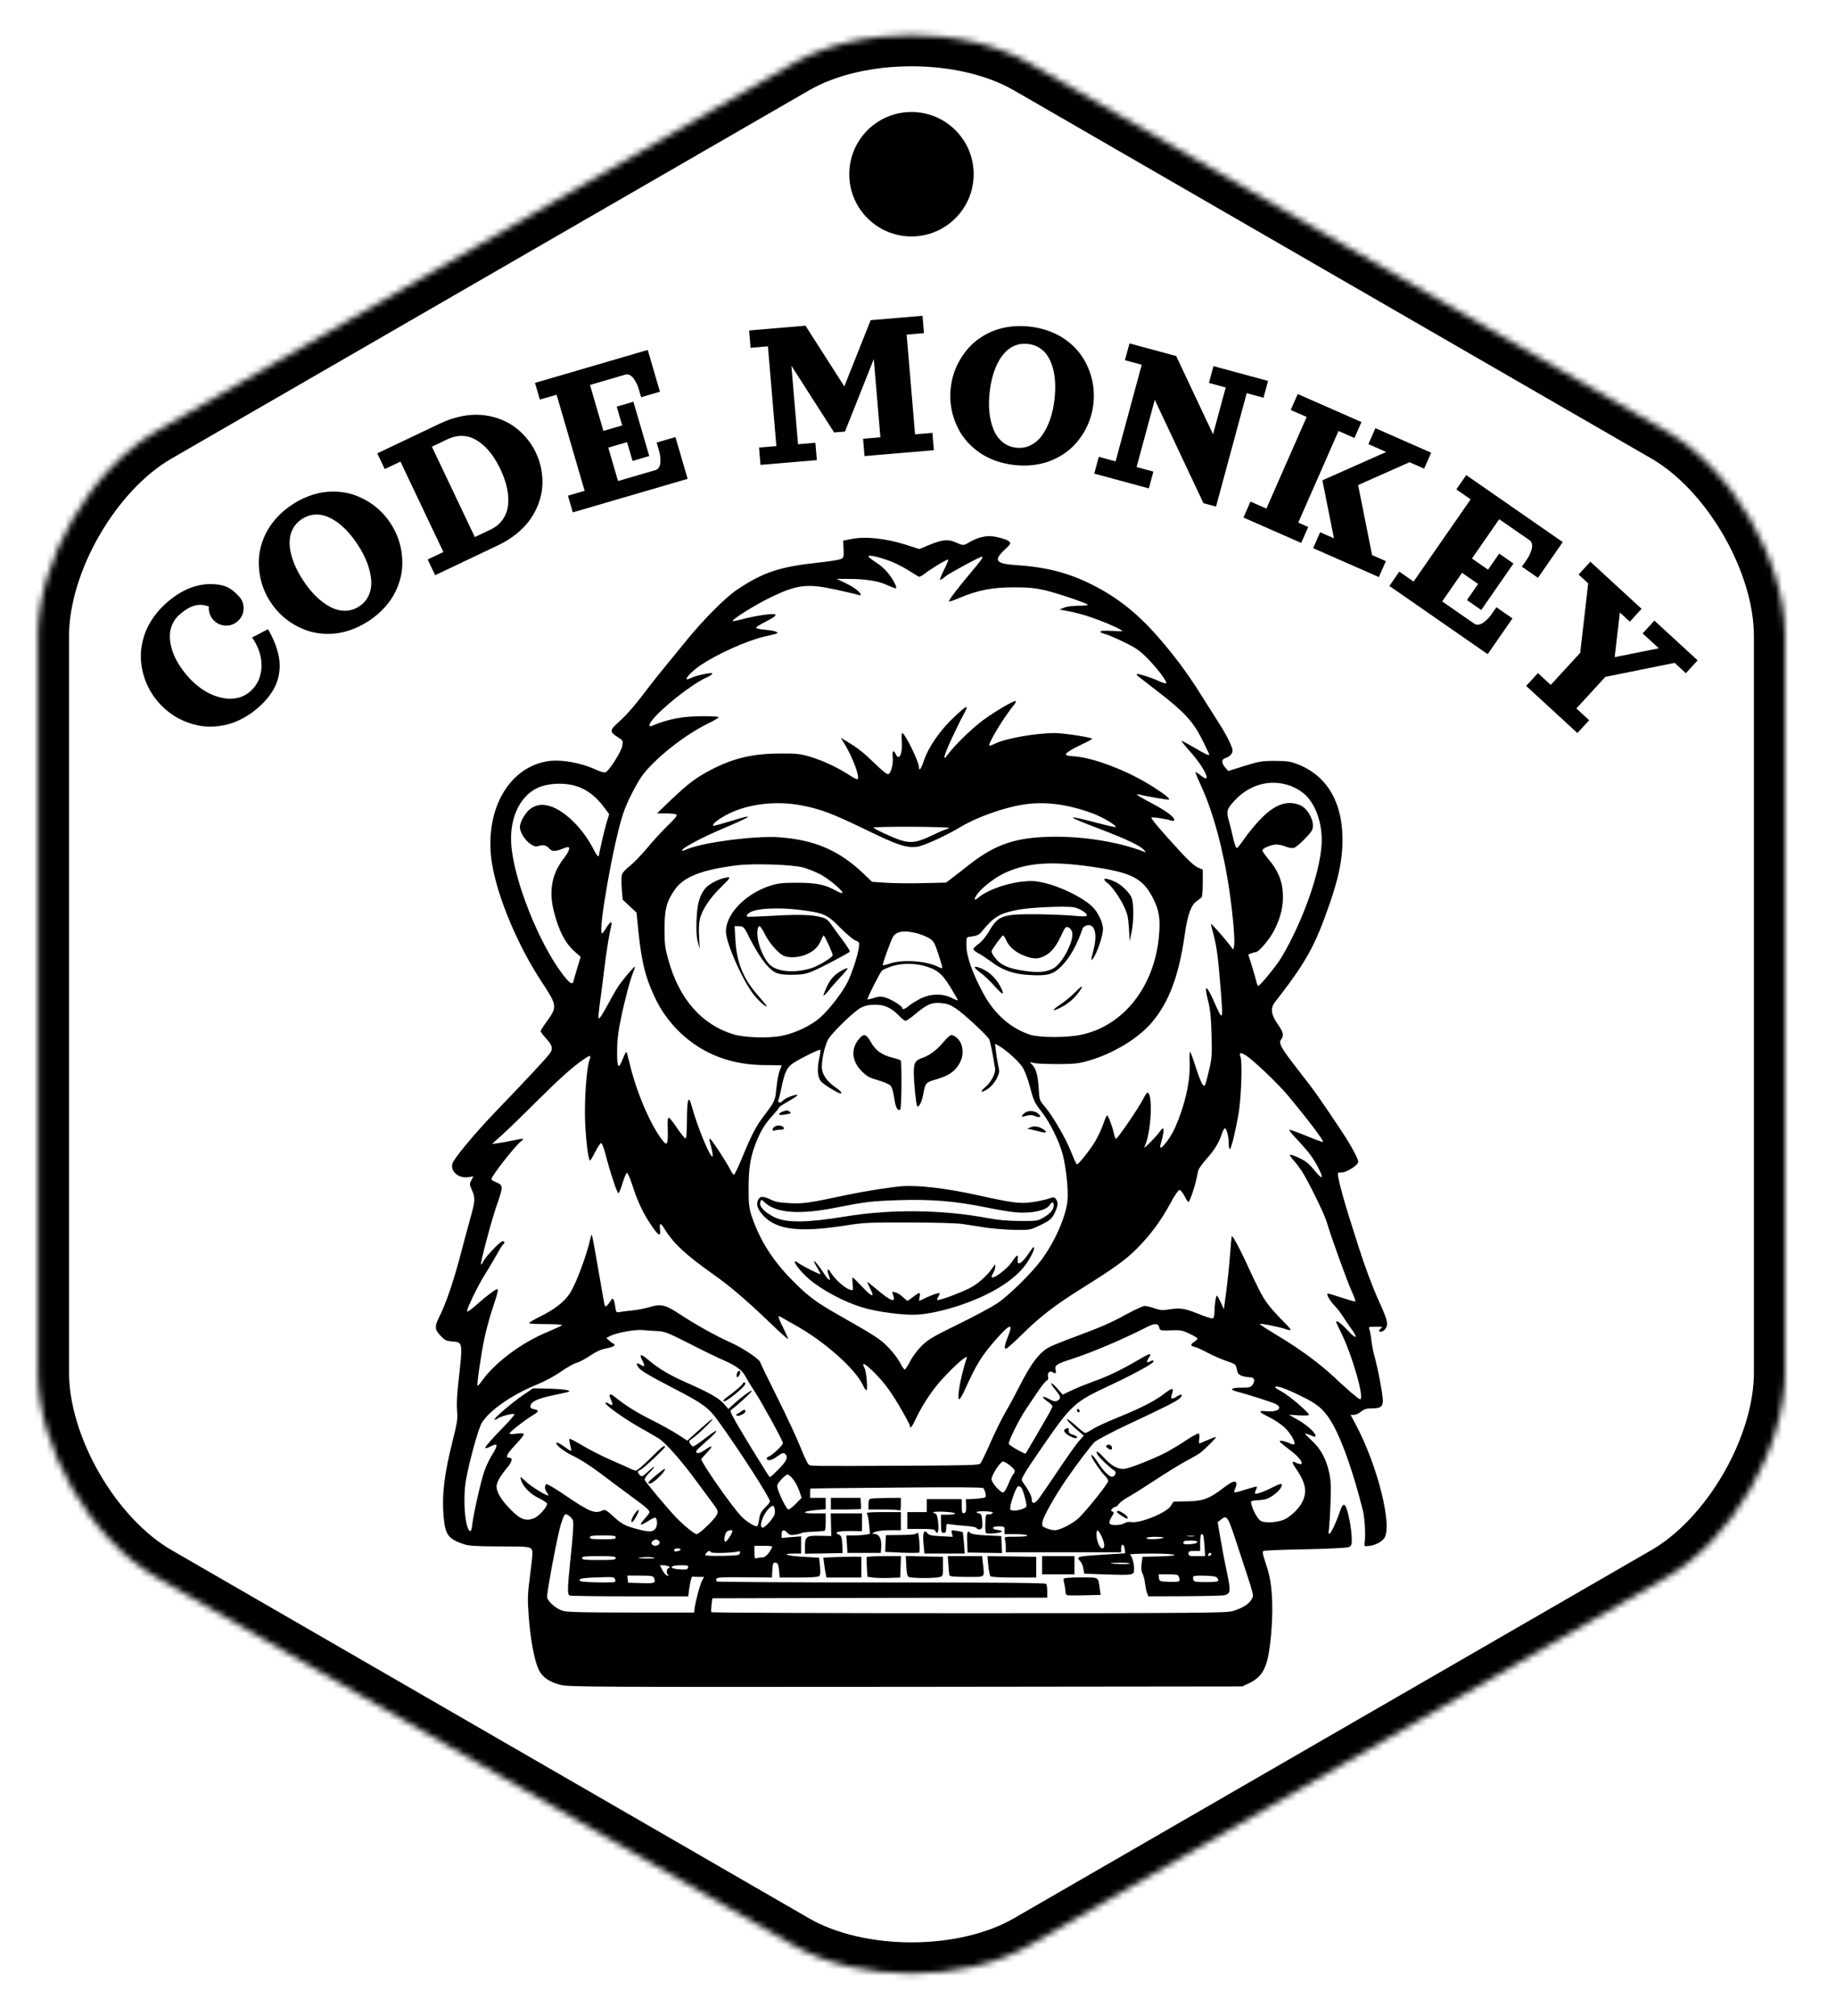 <?xml version="1.0" encoding="UTF-8" standalone="no"?><!-- Generator: Gravit.io --><svg xmlns="http://www.w3.org/2000/svg" xmlns:xlink="http://www.w3.org/1999/xlink" style="isolation:isolate" viewBox="0 0 295.2 324" width="295.2pt" height="324pt"><defs><clipPath id="_clipPath_pF12FRrmYr85o1Axv4tJV90YNKNGBpAf"><rect width="295.2" height="324"/></clipPath></defs><g clip-path="url(#_clipPath_pF12FRrmYr85o1Axv4tJV90YNKNGBpAf)"><mask id="_mask_Qh98TrQy67QVJcauMAiuDikwoXkb55f4"><path d=" M 268.04 253.451 L 216.775 283.049 L 165.511 312.647 C 155.046 318.688 138.054 318.688 127.589 312.647 L 76.325 283.049 L 25.061 253.451 C 14.596 247.41 6.1 232.694 6.1 220.61 L 6.1 161.415 L 6.1 102.22 C 6.1 90.137 14.596 75.421 25.061 69.379 L 76.325 39.782 L 127.589 10.184 C 138.054 4.142 155.046 4.142 165.511 10.184 L 216.775 39.782 L 268.04 69.379 C 278.505 75.421 287.001 90.137 287.001 102.22 L 287.001 161.415 L 287.001 220.61 C 287.001 232.694 278.505 247.41 268.04 253.451 Z " fill="white" stroke="none"/></mask><path d=" M 268.04 253.451 L 216.775 283.049 L 165.511 312.647 C 155.046 318.688 138.054 318.688 127.589 312.647 L 76.325 283.049 L 25.061 253.451 C 14.596 247.41 6.1 232.694 6.1 220.61 L 6.1 161.415 L 6.1 102.22 C 6.1 90.137 14.596 75.421 25.061 69.379 L 76.325 39.782 L 127.589 10.184 C 138.054 4.142 155.046 4.142 165.511 10.184 L 216.775 39.782 L 268.04 69.379 C 278.505 75.421 287.001 90.137 287.001 102.22 L 287.001 161.415 L 287.001 220.61 C 287.001 232.694 278.505 247.41 268.04 253.451 Z " fill="none"/><path d=" M 268.04 253.451 L 216.775 283.049 L 165.511 312.647 C 155.046 318.688 138.054 318.688 127.589 312.647 L 76.325 283.049 L 25.061 253.451 C 14.596 247.41 6.1 232.694 6.1 220.61 L 6.1 161.415 L 6.1 102.22 C 6.1 90.137 14.596 75.421 25.061 69.379 L 76.325 39.782 L 127.589 10.184 C 138.054 4.142 155.046 4.142 165.511 10.184 L 216.775 39.782 L 268.04 69.379 C 278.505 75.421 287.001 90.137 287.001 102.22 L 287.001 161.415 L 287.001 220.61 C 287.001 232.694 278.505 247.41 268.04 253.451 Z " fill="none" mask="url(#_mask_Qh98TrQy67QVJcauMAiuDikwoXkb55f4)" vector-effect="non-scaling-stroke" stroke-width="10" stroke="rgb(0,0,0)" stroke-linejoin="miter" stroke-linecap="square" stroke-miterlimit="3"/><g><path d=" M 157.405 86.437 C 156.926 86.604 156.218 86.916 155.822 87.166 C 154.947 87.708 154.843 87.708 153.655 87.166 C 152.447 86.625 151.489 86.729 149.343 87.604 L 147.822 88.25 L 145.489 87.5 C 142.426 86.541 139.134 86.187 137.03 86.604 L 135.572 86.895 L 135.634 88.27 C 135.676 89.583 135.655 89.646 135.113 89.875 C 134.78 90 133.218 90.25 131.613 90.416 C 125.301 91.104 122.738 91.958 118.509 94.771 C 116.676 96 113.134 99.541 110.384 102.916 C 109.655 103.833 108.217 105.562 107.238 106.771 C 106.238 107.979 105.03 109.479 104.551 110.125 C 102.301 113.125 100.78 114.896 99.53 116 C 97.988 117.375 97.967 117.625 99.405 118.521 C 100.176 119.021 100.197 119.062 100.051 119.875 C 99.884 120.854 97.884 123.979 97.342 124.125 C 97.113 124.187 96.447 124 95.842 123.708 C 93.301 122.542 90.009 121.979 87.863 122.375 C 81.571 123.521 77.821 130.5 79.092 138.708 C 79.967 144.167 83.259 152.042 87.196 157.959 C 89.571 161.584 89.613 161.834 87.946 164.125 C 87.384 164.896 86.926 165.625 86.926 165.729 C 86.926 165.854 87.321 166.375 87.801 166.896 C 88.801 168 88.946 168.5 88.446 169.25 C 88.092 169.813 84.551 173.625 79.821 178.521 C 76.321 182.167 72.988 186.167 72.738 187.021 C 72.384 188.271 73.759 189.438 75.301 189.188 L 76.113 189.063 L 75.78 189.688 C 75.467 190.271 75.488 190.396 75.884 191.271 C 76.426 192.542 76.405 192.959 75.696 195.542 C 75.363 196.73 74.738 199.021 74.321 200.625 C 72.967 205.876 71.759 209.396 70.55 211.813 C 69.863 213.188 69.905 213.73 70.842 214.688 C 71.53 215.417 71.738 215.521 72.738 215.605 C 74.446 215.73 74.426 215.688 73.676 222.396 C 73.488 224.105 73.405 225.792 73.488 226.688 C 73.613 228.001 73.53 228.563 72.801 231.48 C 71.426 236.917 71.03 240.272 71.321 243.688 C 71.571 246.647 72.051 247.334 74.53 248.167 C 75.384 248.459 76.405 248.522 80.301 248.542 C 84.426 248.542 85.071 248.584 85.384 248.897 C 85.696 249.209 85.696 249.48 85.259 252.918 C 84.821 256.293 84.801 256.876 85.009 259.772 C 85.28 263.501 85.926 266.897 86.613 268.334 C 87.217 269.584 88.301 270.334 90.196 270.813 C 91.363 271.126 96.676 271.147 145.614 271.105 L 199.739 271.043 L 200.718 270.584 C 202.926 269.563 203.739 268.105 204.197 264.376 C 204.801 259.438 204.656 254.855 203.801 252.188 C 203.572 251.438 203.26 250.522 203.156 250.126 C 202.989 249.605 202.989 249.397 203.156 249.272 C 203.301 249.188 206.281 249.063 209.822 249.001 C 213.343 248.938 216.468 248.772 216.781 248.667 C 217.302 248.459 217.343 248.355 217.343 247.355 C 217.343 246.751 217.197 245.501 217.031 244.584 C 216.468 241.667 216.052 241.147 215.51 242.73 C 214.864 244.584 214.156 246.147 213.864 246.397 C 213.572 246.626 213.552 246.542 213.677 245.73 C 213.739 245.209 213.864 243.313 213.927 241.522 C 214.031 238.855 213.989 237.959 213.697 236.626 C 213.239 234.501 212.322 232.813 210.947 231.563 C 210.343 231.001 209.843 230.501 209.843 230.438 C 209.843 230.355 210.177 230.459 210.593 230.626 C 211.489 231.001 211.51 231.001 211.51 230.73 C 211.51 230.272 210.135 229.022 208.739 228.23 L 207.239 227.376 L 208.864 227.48 C 209.739 227.522 210.468 227.501 210.468 227.397 C 210.468 227.022 207.239 224.271 206.031 223.626 C 205.031 223.084 204.843 222.917 205.176 222.855 C 205.718 222.771 207.531 223.521 210.114 224.834 C 212.156 225.896 213.177 226.897 214.364 229.042 C 215.864 231.709 217.697 237.001 219.114 242.709 C 219.447 244.042 219.593 246.73 219.406 248.022 C 219.322 248.501 219.385 248.542 220.01 248.48 C 221.052 248.376 222.031 247.897 222.531 247.272 C 223.947 245.459 221.572 235.751 218.072 229.126 L 217.156 227.397 L 217.697 227.397 C 217.989 227.397 218.489 227.167 218.843 226.876 C 219.322 226.48 219.697 226.355 220.489 226.355 C 221.989 226.355 222.343 226.105 222.343 225.063 C 222.343 224.167 221.489 219.646 220.968 217.876 C 220.802 217.271 220.572 216.146 220.489 215.376 C 220.406 214.605 220.26 213.792 220.156 213.584 C 220.031 213.271 220.135 213.23 221.218 213.23 C 222.302 213.23 222.385 213.251 222.01 213.521 C 221.802 213.688 221.677 213.876 221.76 213.959 C 222.01 214.23 222.656 213.855 222.906 213.313 C 223.197 212.688 222.968 211.896 221.781 209.292 C 220.739 207.001 219.51 203.751 218.447 200.417 C 217.947 198.813 217.26 196.646 216.927 195.625 C 216.197 193.313 215.343 190.271 215.177 189.209 C 215.031 188.438 215.052 188.438 215.718 188.438 C 216.531 188.438 218.385 187.25 218.385 186.73 C 218.385 186.23 217.197 184.042 215.76 181.875 C 212.218 176.542 211.26 175.209 208.864 172.146 C 205.947 168.417 205.531 167.667 205.989 167.063 C 206.468 166.417 206.364 165.938 205.426 164.584 C 204.385 163.125 204.239 162.021 204.947 161.125 C 210.031 154.583 211.427 152.083 213.802 145.208 C 215.114 141.375 215.677 138.854 215.822 136.146 C 216.156 129.354 213.593 124.687 208.489 122.771 C 207.468 122.375 206.801 122.292 204.947 122.292 C 202.864 122.292 202.426 122.375 200.072 123.104 L 197.489 123.917 L 196.989 123.354 C 196.385 122.646 196.364 122.042 196.989 121.854 C 197.676 121.646 198.176 121.146 198.176 120.646 C 198.176 120.042 197.176 118.042 195.843 116 C 195.239 115.062 193.947 113.021 192.968 111.458 C 190.947 108.229 188.885 105.458 186.26 102.437 C 182.843 98.521 179.572 95.937 175.364 93.854 C 171.655 92.021 168.03 91.104 163.218 90.812 C 160.093 90.604 159.718 90.021 161.53 88.354 C 162.468 87.479 162.572 87.333 162.301 87.062 C 161.926 86.666 159.968 86.145 159.009 86.166 C 158.614 86.166 157.884 86.291 157.405 86.437 Z  M 142.697 90.021 C 143.53 90.291 144.947 90.979 145.822 91.521 C 146.718 92.083 147.551 92.583 147.676 92.666 C 147.822 92.75 148.259 92.541 148.676 92.208 C 149.697 91.396 152.343 89.812 152.468 89.937 C 152.509 90 152.218 90.729 151.801 91.541 C 151.384 92.375 151.093 93.104 151.155 93.166 C 151.239 93.229 151.614 93 152.009 92.646 C 152.593 92.146 157.509 89.479 157.884 89.479 C 158.176 89.479 157.759 90.062 156.03 92.104 C 153.822 94.729 152.468 96.541 152.593 96.666 C 152.634 96.729 153.426 96.458 154.343 96.062 C 157.239 94.854 159.53 94.396 162.968 94.396 C 165.364 94.396 166.405 94.5 167.968 94.854 C 169.926 95.312 174.572 96.875 174.905 97.187 C 175.01 97.271 174.343 97.354 173.447 97.354 C 172.489 97.354 171.51 97.479 171.093 97.666 L 170.364 97.958 L 171.197 98.125 C 173.135 98.458 174.864 98.958 176.905 99.75 C 178.822 100.479 180.468 101.271 180.468 101.458 C 180.468 101.479 179.676 101.458 178.697 101.396 C 177.51 101.333 176.926 101.375 176.926 101.521 C 176.926 101.646 177.239 101.791 177.614 101.875 C 177.968 101.958 179.343 102.521 180.614 103.146 C 182.593 104.104 183.197 104.5 184.468 105.791 C 186.051 107.375 187.718 109.583 187.489 109.812 C 187.426 109.896 186.906 109.729 186.364 109.479 C 185.176 108.916 182.926 108.208 182.78 108.333 C 182.739 108.396 182.822 108.562 183.01 108.708 C 183.197 108.833 184.676 110 186.322 111.271 C 190.426 114.437 191.843 115.979 193.281 118.854 C 193.906 120.104 194.426 121.187 194.426 121.25 C 194.426 121.5 193.947 121.292 192.114 120.208 C 191.031 119.583 190.072 119.062 189.989 119.062 C 189.885 119.062 190.51 119.854 191.385 120.833 C 193.739 123.458 194.968 126.187 193.114 124.667 C 192.676 124.312 192.281 124.062 192.218 124.104 C 192.176 124.167 192.572 125.125 193.093 126.25 C 195.031 130.417 196.718 136.625 197.676 143.208 C 198.26 147.271 198.614 151.375 198.406 152.104 L 198.281 152.625 L 197.822 152.021 C 197.051 150.979 194.801 148.417 194.718 148.5 C 194.676 148.542 194.822 149.188 195.051 149.958 C 195.572 151.833 195.843 153.667 196.197 158.125 C 196.551 162.438 196.572 163.229 196.343 163.229 C 196.26 163.229 195.822 162.417 195.385 161.396 C 194.01 158.209 193.51 157.979 194.239 160.854 C 194.614 162.313 194.718 163.5 194.801 166.375 C 194.885 169.854 194.843 170.188 194.301 172.396 C 193.739 174.688 193.718 174.729 193.364 174.292 C 193.156 174.063 192.656 172.771 192.239 171.459 C 191.822 170.146 191.426 169.063 191.343 169.063 C 191.26 169.063 191.239 169.854 191.281 170.834 C 191.385 173.813 190.551 177.563 188.926 181.25 C 188.051 183.209 186.197 185.417 186.593 184 C 187.01 182.521 187.176 181.542 187.051 181.417 C 186.947 181.313 186.781 181.438 186.635 181.667 C 186.51 181.896 185.822 182.688 185.093 183.438 C 184.093 184.459 183.843 184.625 184.072 184.167 C 185.072 182.146 185.406 175.854 184.53 175.604 C 184.426 175.563 184.114 175.979 183.864 176.521 C 183.301 177.729 179.697 183.021 179.447 183.021 C 179.343 183.021 179.197 182.667 179.114 182.25 C 178.926 181.271 178.197 179.271 178.01 179.271 C 177.926 179.271 177.635 179.896 177.385 180.667 C 177.114 181.459 176.53 182.688 176.093 183.438 C 175.343 184.709 173.53 187 173.176 187.146 C 173.093 187.188 172.676 186.313 172.26 185.23 C 171.385 183 169.343 179.479 168.01 177.875 C 167.135 176.854 167.114 176.792 167.01 174.979 C 166.864 172.792 166.614 171.854 166.01 171.188 L 165.572 170.688 L 166.405 170.875 C 166.864 170.959 168.593 171.021 170.26 171.021 C 172.885 171 173.53 170.917 175.155 170.438 C 179.051 169.292 182.989 166.896 185.155 164.375 C 187.947 161.104 189.551 156.833 190.489 150.208 C 190.947 146.958 191.531 145.375 192.489 144.771 C 192.801 144.563 193.135 144.292 193.218 144.167 C 193.301 144.063 193.385 143.021 193.385 141.854 L 193.385 139.771 L 192.572 139.417 C 192.072 139.188 191.051 138.271 189.906 137.021 C 186.635 133.479 185.01 131.542 185.135 131.396 C 185.26 131.271 187.343 131.583 188.343 131.896 C 188.635 131.979 188.801 131.937 188.801 131.771 C 188.801 131.292 187.468 130.312 185.26 129.146 C 182.905 127.896 182.322 127.5 183.176 127.708 C 184.468 128 187.864 128.604 187.947 128.521 C 188.135 128.354 187.426 127.771 185.551 126.562 C 181.489 123.917 175.676 121.687 172.489 121.542 C 171.926 121.5 171.447 121.417 171.405 121.333 C 171.239 121.083 172.051 120.542 173.885 119.667 C 174.885 119.208 175.655 118.771 175.614 118.729 C 175.364 118.479 170.885 117.812 169.551 117.812 C 166.51 117.833 161.614 118.687 159.989 119.521 C 159.53 119.75 159.134 119.875 159.072 119.833 C 158.822 119.562 161.259 115.5 162.885 113.479 C 163.197 113.104 163.405 112.75 163.343 112.687 C 163.093 112.458 159.03 114.896 157.28 116.354 C 155.384 117.937 153.301 120.042 152.405 121.25 C 151.489 122.521 151.718 121.521 152.968 118.812 C 153.676 117.292 154.53 115.542 154.864 114.958 C 155.884 113.104 155.614 113.167 153.343 115.312 C 151.197 117.312 149.301 120.042 148.593 122.125 C 148.114 123.562 147.759 124.062 147.759 123.312 C 147.759 122.437 145.489 117.812 145.051 117.812 C 144.968 117.812 144.926 118.354 144.989 119 C 145.176 121.021 144.572 122.417 144.051 121.25 C 143.676 120.458 143.426 120.625 143.53 121.625 C 143.655 122.687 143.28 124.25 142.843 124.417 C 142.634 124.5 141.864 123.896 140.614 122.667 C 138.801 120.917 137.947 120.229 135.988 119.062 L 135.176 118.562 L 135.863 119.687 C 137.155 121.854 138.259 124.875 137.905 125.229 C 137.843 125.312 137.28 125.042 136.676 124.646 C 134.905 123.458 132.28 122.229 130.322 121.646 C 128.718 121.167 128.134 121.083 125.572 121.104 C 121.093 121.104 117.988 121.833 114.426 123.667 C 111.967 124.937 110.717 125.875 107.863 128.583 L 105.634 130.729 L 107.072 130.729 C 107.842 130.729 108.613 130.812 108.759 130.917 C 108.947 131.042 108.551 131.542 107.322 132.729 C 106.405 133.625 104.884 135.271 103.988 136.375 C 103.072 137.458 101.842 138.729 101.28 139.167 C 100.697 139.604 100.134 140.208 100.03 140.479 C 99.905 140.771 99.884 141.792 99.967 142.792 L 100.113 144.583 L 101.217 145.625 L 102.342 146.667 L 102.655 149.792 C 103.176 154.646 103.738 156.958 105.176 160.063 C 106.217 162.354 107.572 164.229 109.384 165.979 C 113.009 169.438 117.634 171.188 123.134 171.188 C 124.53 171.188 125.676 171.209 125.676 171.25 C 125.676 171.271 125.53 171.646 125.363 172.063 C 125.197 172.459 124.947 173.709 124.843 174.834 C 124.613 176.979 124.634 176.938 122.863 179.292 C 121.551 181.021 120.905 182.25 119.509 185.625 C 118.801 187.334 118.134 188.771 118.03 188.792 C 117.926 188.834 117.676 188.521 117.488 188.125 C 116.926 186.959 114.363 183.021 114.155 183.021 C 114.072 183.021 114.03 183.188 114.092 183.375 C 114.426 184.521 114.676 185.75 114.572 185.855 C 114.238 186.209 112.176 181.271 111.197 177.709 C 110.697 175.896 110.467 176.584 110.447 180.104 C 110.426 182.209 110.363 183.021 110.197 182.959 C 110.051 182.917 109.509 182.23 108.967 181.459 C 107.301 179.042 107.301 179.042 107.363 181.542 C 107.426 183.98 107.259 184.271 106.447 183.188 C 104.467 180.584 102.238 175.292 101.176 170.667 C 100.967 169.792 100.759 169.063 100.697 169.063 C 100.634 169.063 100.384 169.542 100.155 170.146 C 99.447 171.959 99.217 171.709 99.217 169.063 C 99.217 167.313 99.363 166.021 99.822 163.771 C 100.467 160.625 101.342 157.375 101.842 156.167 C 102.009 155.771 102.113 155.417 102.072 155.375 C 101.988 155.292 100.488 157.042 99.613 158.229 C 99.322 158.625 98.592 159.854 98.009 160.938 C 96.842 163.104 96.384 163.813 96.238 163.646 C 96.176 163.584 96.259 162.646 96.405 161.563 C 96.572 160.479 96.884 157.938 97.134 155.938 C 97.551 152.521 97.947 150.146 98.28 148.792 C 98.509 147.917 98.072 148.104 97.447 149.188 C 97.134 149.708 96.822 150.083 96.759 150 C 96.176 149.417 98.655 135.354 100.176 130.812 C 100.801 128.875 102.488 125.625 103.467 124.375 C 105.697 121.583 110.134 118.125 113.738 116.333 C 114.822 115.812 115.613 115.333 115.551 115.25 C 115.467 115.167 114.342 115.104 113.072 115.104 C 109.78 115.104 107.467 115.542 104.801 116.667 C 104.572 116.75 104.426 116.729 104.426 116.562 C 104.426 115.417 110.759 110.125 113.717 108.833 C 114.217 108.604 114.592 108.333 114.53 108.229 C 114.405 108.021 111.842 108.583 111.051 108.979 C 109.53 109.771 110.842 108.104 112.759 106.833 C 115.488 105.041 119.947 103.041 122.655 102.375 C 125.322 101.75 125.218 101.771 124.78 101.541 C 124.593 101.416 123.759 101.271 122.947 101.208 C 122.072 101.125 121.53 101 121.572 100.854 C 121.613 100.75 122.363 100.271 123.259 99.833 C 125.363 98.771 125.155 98.479 122.613 98.854 C 121.613 99 120.134 99.291 119.343 99.521 C 118.551 99.729 117.884 99.875 117.822 99.833 C 117.593 99.583 121.53 97.125 124.218 95.854 C 128.238 93.958 129.843 93.771 134.322 94.75 C 136.155 95.146 137.822 95.541 138.03 95.625 C 138.218 95.708 138.384 95.687 138.384 95.583 C 138.384 95.187 137.28 94.354 135.926 93.708 L 134.53 93.041 L 136.093 93.041 C 138.947 93.021 141.239 93.354 142.655 94.041 C 143.384 94.375 144.03 94.604 144.093 94.541 C 144.155 94.479 144.051 94.125 143.864 93.771 C 143.176 92.396 142.134 91.208 140.905 90.437 C 140.197 89.979 139.634 89.521 139.634 89.416 C 139.634 89.166 140.864 89.396 142.697 90.021 Z  M 206.531 126.021 C 207.989 126.354 209.364 127.146 210.239 128.125 C 211.802 129.917 212.656 132.771 212.489 135.729 C 212.239 140.313 209.385 148.313 206.01 153.917 C 205.218 155.25 202.593 158.438 202.322 158.438 C 202.218 158.438 202.093 158.188 202.031 157.854 C 201.968 157.542 201.635 156.417 201.322 155.354 L 200.697 153.417 L 201.218 153.208 C 201.51 153.104 201.822 153.021 201.926 153.021 C 202.406 153.021 204.218 150.854 204.906 149.458 C 205.968 147.292 206.364 145.604 206.26 143.563 C 206.176 141.563 205.468 139.854 203.926 138.063 C 203.406 137.438 202.968 136.813 202.968 136.667 C 202.968 136.333 204.426 135.729 205.26 135.729 C 205.593 135.729 206.26 135.875 206.718 136.063 C 207.176 136.25 207.76 136.354 208.031 136.271 C 208.302 136.208 209.093 135.563 209.802 134.812 C 210.927 133.646 211.093 133.375 211.093 132.667 C 211.093 131.437 210.072 129.812 209.01 129.396 C 206.926 128.562 204.947 129.271 202.593 131.729 C 201.76 132.604 200.635 133.979 200.093 134.771 C 199.551 135.563 199.01 136.25 198.885 136.292 C 198.739 136.333 198.51 135.75 198.281 134.75 C 198.093 133.854 197.801 132.667 197.635 132.104 C 197.135 130.375 197.218 130.042 198.51 128.667 C 200.676 126.312 203.656 125.333 206.531 126.021 Z  M 91.967 126.167 C 94.009 126.604 95.697 127.792 97.238 129.896 L 97.947 130.854 L 97.53 132.208 C 97.197 133.271 96.301 137.146 96.301 137.521 C 96.301 137.563 96.238 137.604 96.155 137.604 C 96.051 137.604 95.676 137.021 95.322 136.292 C 93.655 133.083 90.738 130.25 88.426 129.562 C 87.176 129.187 86.301 129.312 85.321 129.958 C 84.53 130.5 83.592 132.104 83.592 132.917 C 83.592 133.729 84.384 135.021 85.259 135.625 C 85.905 136.063 86.113 136.104 86.696 135.938 C 87.426 135.729 87.905 135.875 88.384 136.438 C 88.717 136.854 89.363 136.854 90.321 136.458 C 90.738 136.292 91.176 136.146 91.301 136.146 C 91.738 136.146 91.488 136.875 90.676 137.917 C 88.696 140.479 88.196 143.208 89.092 146.625 C 89.842 149.563 90.842 151.5 92.217 152.771 L 93.363 153.792 L 92.738 155.833 C 92.405 156.958 92.134 157.917 92.134 157.959 C 92.134 157.979 92.009 158.021 91.842 158.021 C 91.696 158.021 91.155 157.479 90.634 156.813 C 86.717 151.813 82.551 141.354 82.196 135.625 C 81.946 131.812 83.342 128.479 85.821 126.958 C 87.321 126.021 89.78 125.708 91.967 126.167 Z  M 128.947 129.458 C 132.009 130.062 133.843 130.75 139.218 133.354 C 144.28 135.813 145.634 136.271 147.384 136.104 C 148.426 136 152.072 134.333 154.468 132.896 C 156.905 131.417 161.155 129.875 164.26 129.354 C 167.864 128.75 171.468 129.187 175.676 130.729 C 177.239 131.292 179.614 132.708 179.385 132.937 C 179.343 132.979 177.864 132.646 176.135 132.187 C 171.093 130.875 171.239 131.104 176.822 133.229 C 181.072 134.854 183.343 135.917 183.947 136.625 C 184.322 137.042 184.322 137.042 183.905 136.875 C 180.155 135.417 174.76 134.479 169.843 134.479 C 163.593 134.479 160.176 135.563 155.801 139 C 154.676 139.896 153.384 140.896 152.926 141.229 L 152.114 141.854 L 148.384 141.938 C 146.343 142 143.655 141.958 142.426 141.875 L 140.218 141.729 L 138.759 140.333 C 134.863 136.646 130.905 134.958 125.197 134.562 C 121.488 134.292 113.134 135.375 110.592 136.438 C 109.655 136.833 109.572 136.833 109.738 136.563 C 110.009 136.125 113.009 134.542 115.947 133.292 C 121.197 131.062 121.593 130.708 117.447 131.979 C 115.967 132.437 114.717 132.771 114.676 132.708 C 114.384 132.417 116.113 131.187 117.968 130.417 C 121.093 129.104 125.238 128.729 128.947 129.458 Z  M 152.551 133.062 C 152.551 133.167 152.426 133.229 152.28 133.229 C 152.155 133.229 151.051 133.687 149.843 134.271 C 147.468 135.417 146.509 135.542 144.822 135.042 C 143.572 134.646 140.468 133.208 140.468 133.021 C 140.468 132.917 143.176 132.875 146.509 132.875 C 149.822 132.896 152.551 132.979 152.551 133.062 Z  M 175.468 139.292 C 181.864 140.208 183.697 141.125 185.322 144.229 C 186.385 146.271 186.614 147.667 186.322 150.646 C 185.531 158.646 180.635 164.834 173.905 166.292 C 171.614 166.792 167.239 166.792 165.676 166.313 C 162.635 165.354 159.968 163.063 158.197 159.834 C 156.447 156.646 155.426 153.833 155.384 152.083 C 155.364 150.667 155.384 150.625 155.884 150.563 C 156.989 150.438 157.364 150.292 157.822 149.75 C 159.843 147.313 160.614 146.854 163.51 146.25 C 165.343 145.854 171.114 145.583 172.614 145.813 C 173.635 145.979 175.01 146.896 174.697 147.208 C 174.593 147.313 173.718 147.292 172.76 147.188 C 171.78 147.083 169.155 146.979 166.926 146.938 C 161.093 146.896 160.509 147.104 158.926 149.833 C 158.489 150.563 157.822 151.375 157.343 151.708 C 156.884 152.021 156.509 152.417 156.509 152.542 C 156.509 152.688 156.864 152.979 157.301 153.208 C 157.739 153.417 158.655 154.042 159.364 154.563 C 161.218 155.958 163.01 156.583 165.614 156.708 C 168.426 156.875 169.364 156.604 170.655 155.292 C 172.051 153.875 173.155 151.896 174.072 149.229 C 174.135 149.021 174.447 148.813 174.739 148.729 C 176.051 148.396 176.51 150.188 175.78 152.813 C 175.343 154.438 175.405 154.729 175.989 153.646 C 176.676 152.375 177.343 150.229 177.343 149.292 C 177.343 148.292 176.53 146.583 175.614 145.708 C 174.03 144.188 170.343 142.396 167.614 141.833 C 166.239 141.542 165.697 141.542 164.051 141.729 C 161.447 142.063 158.489 143.188 157.197 144.354 C 156.551 144.917 156.572 144.417 157.239 143.563 C 157.926 142.646 159.884 141.125 161.197 140.479 C 164.822 138.667 168.801 138.333 175.468 139.292 Z  M 129.113 139.417 C 129.926 139.646 131.197 140.146 131.926 140.542 C 133.28 141.25 135.676 143.292 135.447 143.521 C 135.384 143.604 134.905 143.417 134.405 143.146 C 132.655 142.167 131.218 141.875 128.176 141.875 C 125.843 141.875 125.113 141.958 123.905 142.333 C 119.926 143.583 116.717 146.875 116.717 149.688 C 116.717 151.417 119.03 156.813 120.905 159.479 C 121.655 160.542 123.093 161.917 123.28 161.729 C 123.322 161.688 122.697 160.917 121.884 160 C 119.488 157.292 118.426 154.667 118.238 150.979 L 118.113 148.854 L 118.718 148.854 C 119.551 148.854 119.634 148.958 120.509 150.729 C 121.447 152.604 122.738 154.625 123.53 155.396 C 124.593 156.479 125.197 156.667 127.343 156.667 C 128.988 156.646 129.551 156.563 130.676 156.083 C 131.905 155.583 136.343 153.25 136.634 152.958 C 136.718 152.896 136.218 152.104 135.551 151.188 C 134.863 150.292 134.03 149.125 133.676 148.625 C 133.218 147.938 132.822 147.625 132.218 147.458 C 130.738 147 128.322 146.938 124.238 147.188 C 122.03 147.313 120.176 147.375 120.113 147.313 C 119.884 147.083 120.509 146.563 121.28 146.354 C 122.718 145.938 125.697 145.896 128.384 146.208 C 132.488 146.729 132.947 146.917 135.03 149.042 C 136.009 150.042 137.134 150.979 137.509 151.146 C 138.176 151.396 138.197 151.438 138.072 152.375 C 137.884 153.667 136.988 156.396 136.28 157.834 C 135.488 159.438 133.426 162.125 132.009 163.417 C 130.509 164.792 127.926 166.042 125.676 166.479 C 123.551 166.896 119.738 166.771 117.968 166.25 C 112.801 164.688 109.155 160.521 107.426 154.146 C 106.926 152.375 106.842 151.688 106.842 149.271 C 106.842 146.167 107.176 144.917 108.426 143.083 C 109.884 140.917 112.822 139.771 118.593 139.063 C 121.238 138.75 127.426 138.958 129.113 139.417 Z  M 122.968 150.125 C 123.676 151.521 125.03 153.104 125.905 153.563 C 126.801 154.021 128.53 153.917 129.738 153.354 C 130.968 152.792 131.572 152.167 132.03 151.063 C 132.218 150.625 132.405 150.313 132.447 150.354 C 132.738 150.646 133.947 153.333 133.884 153.542 C 133.718 153.958 131.488 155.313 130.384 155.625 C 127.697 156.438 124.926 156.188 123.759 155.042 C 122.968 154.25 122.197 152.646 121.884 151.104 C 121.655 149.958 121.78 148.854 122.134 148.854 C 122.238 148.854 122.634 149.417 122.968 150.125 Z  M 172.385 149.792 C 172.739 151.104 170.885 154.75 169.426 155.604 C 168.343 156.229 166.947 156.375 164.739 156.042 C 162.635 155.729 161.614 155.375 160.718 154.688 C 160.114 154.208 159.426 153.25 159.426 152.896 C 159.426 152.646 161.03 150.438 161.259 150.354 C 161.364 150.333 161.593 150.667 161.78 151.125 C 162.28 152.208 163.301 153.083 164.739 153.625 C 166.176 154.167 166.926 154.167 167.947 153.646 C 169.01 153.104 169.76 152.188 170.614 150.375 C 171.239 149.021 171.343 148.896 171.76 149.042 C 172.01 149.125 172.28 149.458 172.385 149.792 Z  M 147.447 150 C 148.134 150.188 149.051 150.563 149.468 150.833 C 150.134 151.271 150.301 151.583 150.864 153.313 C 151.218 154.396 151.509 155.396 151.509 155.521 C 151.509 155.646 151.239 155.604 150.843 155.396 C 148.947 154.417 145.072 154.167 143.03 154.875 C 142.426 155.083 141.926 155.188 141.926 155.125 C 141.926 154.75 143.239 151.146 143.572 150.583 C 144.155 149.646 145.384 149.479 147.447 150 Z  M 148.489 155.208 C 150.614 155.771 151.447 156.417 152.801 158.646 C 153.468 159.729 154.009 160.688 154.009 160.75 C 154.009 160.834 153.572 160.667 153.03 160.396 C 151.572 159.646 149.614 159.688 147.989 160.5 C 147.322 160.854 146.489 161.354 146.155 161.646 C 145.489 162.209 145.051 162.334 145.051 161.979 C 145.051 161.667 143.197 160.542 142.259 160.292 C 141.634 160.125 141.239 160.146 140.489 160.396 C 139.968 160.563 139.509 160.667 139.468 160.625 C 139.363 160.521 141.468 156.333 141.801 156 C 141.926 155.875 142.593 155.563 143.28 155.333 C 144.801 154.813 146.78 154.771 148.489 155.208 Z  M 153.718 162.104 C 155.009 162.959 158.676 166.375 159.051 167.042 C 159.218 167.396 159.634 169.417 159.989 171.709 C 160.114 172.521 159.364 173.938 158.364 174.771 C 157.426 175.563 157.801 175.709 158.864 174.979 C 159.405 174.604 159.926 173.979 160.239 173.354 C 160.718 172.396 160.739 172.271 160.489 171.167 C 160.343 170.521 160.176 169.5 160.114 168.875 L 159.989 167.771 L 160.489 168.021 C 161.593 168.604 163.78 170.542 164.385 171.5 C 164.76 172.063 165.26 173.375 165.572 174.584 C 166.218 176.979 166.26 177.104 167.614 178.875 C 168.885 180.542 170.322 183.48 170.864 185.521 C 171.405 187.563 171.801 191.313 171.635 192.959 C 171.364 195.625 169.551 199.688 167.343 202.625 C 165.718 204.771 162.155 208.251 160.364 209.459 C 159.447 210.063 156.593 211.605 154.03 212.855 C 149.926 214.855 149.218 215.292 148.155 216.334 C 147.509 216.98 146.676 218.105 146.322 218.813 C 145.968 219.521 145.572 220.105 145.468 220.105 C 145.364 220.105 145.009 219.626 144.718 219.021 C 144.405 218.417 143.593 217.334 142.884 216.605 C 141.593 215.251 140.822 214.751 134.843 211.355 C 131.238 209.313 129.905 208.313 127.509 205.896 C 124.259 202.646 122.155 199.313 120.843 195.417 C 120.447 194.167 120.363 193.542 120.363 191.042 C 120.363 187.771 120.655 185.938 121.509 183.75 C 122.322 181.709 123.009 180.605 124.218 179.292 C 124.78 178.667 125.259 178.084 125.259 178 C 125.259 177.896 125.988 177.438 126.863 176.938 C 127.738 176.459 128.343 176.021 128.197 175.979 C 127.843 175.854 126.197 176.5 125.884 176.896 C 125.509 177.334 124.968 177.271 125.155 176.813 C 125.238 176.625 125.488 175.604 125.697 174.584 C 126.176 172.292 126.551 171.521 127.551 170.854 C 128.718 170.084 131.738 168.604 131.884 168.729 C 131.947 168.813 131.884 169.334 131.759 169.917 C 131.343 171.709 131.426 173.104 132.009 173.813 C 132.447 174.313 134.738 175.729 135.134 175.729 C 135.509 175.729 135.134 175.292 134.155 174.625 C 132.905 173.75 132.134 172.584 132.134 171.5 C 132.134 169.979 132.738 167.563 133.322 166.792 C 134.384 165.375 137.447 162.459 138.384 161.979 C 139.072 161.625 139.697 161.479 140.676 161.479 C 142.218 161.459 143.343 161.979 144.614 163.313 C 145.009 163.729 145.468 164.063 145.593 164.063 C 145.739 164.063 146.426 163.604 147.093 163.042 C 149.072 161.396 149.739 161.104 151.218 161.209 C 152.28 161.292 152.718 161.438 153.718 162.104 Z  M 200.114 169.5 C 201.239 170.104 205.51 174.146 207.322 176.354 C 210.739 180.5 212.885 183.375 212.718 183.542 C 212.677 183.584 211.51 183.167 210.156 182.605 C 208.781 182.042 207.51 181.584 207.343 181.563 C 207.176 181.563 207.572 182.105 208.197 182.75 C 208.843 183.417 209.781 184.48 210.302 185.105 C 211.322 186.334 212.614 188.709 212.51 189.167 C 212.468 189.334 211.947 188.855 211.343 188.105 C 210.468 187.021 209.947 186.605 208.885 186.105 C 208.135 185.75 207.468 185.521 207.406 185.605 C 207.343 185.667 207.614 186.084 208.031 186.542 C 208.447 187 209.031 187.792 209.343 188.271 C 210.427 189.98 212.927 195.105 213.281 196.292 C 213.927 198.521 216.552 205.813 217.302 207.459 C 217.697 208.334 217.989 209.126 217.927 209.167 C 217.885 209.23 216.864 208.938 215.677 208.542 C 214.489 208.146 213.489 207.855 213.447 207.896 C 213.26 208.084 213.843 209.105 214.572 209.834 C 215.01 210.292 215.614 211.084 215.927 211.584 C 216.239 212.084 216.822 212.959 217.239 213.521 C 218.447 215.167 218.093 215.355 216.656 213.792 C 215.531 212.584 214.843 212.105 214.843 212.501 C 214.843 212.563 215.156 213.251 215.552 214.021 C 217.385 217.688 219.468 224.896 218.677 224.896 C 218.468 224.896 216.489 223.209 214.447 221.271 C 212.114 219.105 209.072 216.855 205.468 214.688 C 203.864 213.73 202.551 212.876 202.551 212.792 C 202.551 212.626 205.926 213.313 206.801 213.646 C 207.135 213.771 207.447 213.813 207.51 213.751 C 207.593 213.688 206.968 212.98 206.156 212.188 C 205.343 211.396 204.239 210.146 203.718 209.417 C 202.843 208.188 202.385 207.292 200.072 202.292 C 199.093 200.23 198.176 198.563 198.051 198.688 C 198.01 198.73 197.885 200.125 197.76 201.792 C 197.635 203.438 197.364 206.063 197.156 207.605 L 196.781 210.417 L 196.281 209.334 C 196.01 208.73 195.718 208.23 195.656 208.23 C 195.489 208.23 195.26 209.876 195.26 210.98 C 195.26 211.459 195.156 211.834 194.989 211.896 C 194.843 211.938 193.781 211.626 192.635 211.146 C 190.385 210.251 189.76 210.167 187.906 210.459 C 186.926 210.626 186.531 210.584 185.635 210.271 C 185.03 210.063 184.322 209.896 184.051 209.896 C 183.76 209.896 182.447 210.501 181.114 211.23 C 178.489 212.667 177.135 213.251 172.655 214.917 C 171.051 215.501 169.322 216.209 168.801 216.459 C 167.135 217.313 165.76 219.126 163.78 223.063 C 163.301 224.021 162.384 225.73 161.718 226.876 C 161.051 228.022 159.926 230.292 159.218 231.938 C 158.489 233.584 157.78 235.063 157.614 235.23 C 157.364 235.48 155.551 235.522 146.551 235.563 C 129.613 235.647 130.363 235.647 130.009 235.355 C 129.822 235.209 129.238 233.959 128.697 232.584 C 128.155 231.209 126.488 227.626 124.988 224.626 C 123.488 221.626 122.259 219.084 122.259 219.001 C 122.218 218.521 119.613 216.751 117.613 215.834 C 115.051 214.688 111.842 212.896 109.155 211.126 C 106.967 209.688 106.259 209.521 104.426 210.084 C 103.676 210.292 102.467 210.542 101.717 210.605 C 100.967 210.688 100.072 210.792 99.717 210.855 C 99.051 210.98 99.051 210.959 98.905 209.917 C 98.738 208.73 98.509 208.438 98.197 209.042 C 98.072 209.271 97.801 209.605 97.613 209.813 C 97.259 210.146 97.238 210.063 96.905 208.105 C 95.655 200.834 95.238 198.563 95.155 198.48 C 95.113 198.438 95.009 198.667 94.947 198.98 C 94.342 201.73 92.592 206.417 91.592 207.917 C 90.717 209.23 89.155 210.459 86.863 211.584 C 85.863 212.084 85.051 212.563 85.051 212.646 C 85.051 212.751 86.28 212.813 87.801 212.813 C 89.446 212.813 90.467 212.896 90.363 213.001 C 90.238 213.105 89.092 213.626 87.821 214.167 C 83.821 215.834 79.592 219.001 77.53 221.876 C 77.155 222.396 76.821 222.771 76.78 222.73 C 76.634 222.584 77.363 217.521 77.884 215.105 C 78.155 213.792 78.759 211.584 79.217 210.23 C 80.03 207.792 80.176 207.188 79.926 207.188 C 79.676 207.188 77.967 208.48 76.613 209.709 C 75.821 210.417 75.134 210.896 75.092 210.771 C 74.988 210.438 76.926 206.438 78.009 204.771 C 78.509 203.98 79.321 202.605 79.821 201.73 C 80.301 200.834 80.78 200.063 80.905 200 C 81.196 199.813 81.134 199.48 80.801 199.48 C 80.446 199.48 78.03 202.021 77.717 202.73 C 77.592 203 77.426 203.23 77.342 203.23 C 77.134 203.23 79.092 195.855 79.926 193.542 C 80.905 190.792 80.905 190.459 79.842 190.042 C 79.384 189.875 79.009 189.625 79.009 189.521 C 79.009 189.021 82.821 184.167 83.738 183.459 C 84.426 182.959 84.217 182.917 82.384 183.313 C 81.613 183.48 80.571 183.667 80.051 183.73 L 79.113 183.855 L 80.78 182.355 C 81.696 181.521 84.196 179.104 86.342 176.959 C 90.071 173.25 92.134 171.417 93.884 170.229 C 94.967 169.5 95.092 169.542 94.738 170.5 C 94.301 171.771 93.946 176.875 94.072 180.167 C 94.197 183.292 94.613 186.605 94.884 186.521 C 94.967 186.48 95.342 185.855 95.717 185.105 C 96.092 184.375 96.509 183.73 96.634 183.709 C 96.759 183.667 97.072 184.417 97.342 185.459 C 98.072 188.313 99.217 191.771 99.426 191.771 C 99.53 191.771 99.822 191.042 100.092 190.167 C 100.363 189.292 100.676 188.542 100.78 188.5 C 100.905 188.459 101.259 189.25 101.592 190.25 C 102.467 192.98 103.301 194.813 104.572 196.709 C 105.801 198.584 106.259 198.875 106.134 197.73 C 105.988 196.563 106.197 196.438 106.717 197.313 C 108.259 199.834 110.113 201.584 114.947 205.001 C 117.53 206.834 120.176 209.105 124.009 212.792 C 125.447 214.167 126.655 215.251 126.697 215.209 C 126.738 215.146 126.384 214.355 125.926 213.396 C 125.447 212.459 125.113 211.646 125.176 211.584 C 125.238 211.521 125.488 211.605 125.738 211.771 C 125.988 211.917 126.947 212.48 127.863 212.98 C 132.551 215.584 137.53 220.001 138.759 222.646 C 138.947 223.084 139.197 223.438 139.301 223.438 C 139.551 223.438 139.322 220.459 139.009 219.896 C 138.384 218.73 139.134 219.126 140.822 220.855 C 142.239 222.334 143.072 223.438 144.489 225.792 C 145.489 227.48 146.301 229.001 146.301 229.167 C 146.301 229.751 146.655 229.313 147.28 227.959 C 148.489 225.438 150.197 222.938 152.176 220.917 C 153.239 219.813 154.426 218.709 154.822 218.438 C 155.468 217.98 155.53 217.98 155.405 218.355 C 154.426 221.355 153.801 224.896 154.239 224.896 C 154.343 224.896 154.78 224.167 155.176 223.271 C 157.03 219.188 157.822 217.917 160.155 215.251 C 162.28 212.834 162.926 212.584 162.176 214.521 C 161.53 216.105 161.405 216.771 161.739 216.771 C 161.884 216.771 163.135 215.667 164.51 214.292 C 167.322 211.542 169.593 209.792 173.905 207.084 C 179.301 203.709 180.926 202.521 182.739 200.73 C 184.947 198.521 186.614 196.271 188.156 193.438 C 188.822 192.167 189.468 191.25 189.635 191.25 C 189.801 191.25 190.156 191.667 190.426 192.188 C 190.676 192.709 190.968 193.146 191.072 193.188 C 191.26 193.25 192.156 190.625 192.426 189.209 C 192.489 188.896 192.593 188.417 192.656 188.125 C 192.718 187.855 193.343 186.98 194.031 186.209 C 195.301 184.792 196.031 183.584 196.489 182.125 C 196.635 181.709 196.822 181.355 196.926 181.355 C 197.218 181.355 197.551 182.605 197.551 183.667 C 197.551 184.23 197.635 184.688 197.739 184.688 C 197.947 184.688 198.572 182.167 199.114 179.167 C 199.551 176.771 199.781 170.813 199.468 169.917 C 199.218 169.209 199.364 169.104 200.114 169.5 Z  M 186.385 213.334 C 186.51 213.855 186.551 213.876 188.26 213.813 C 189.801 213.751 190.114 213.813 191.26 214.355 C 191.968 214.688 192.551 215.042 192.551 215.146 C 192.551 215.23 192.322 215.459 192.031 215.646 C 191.364 216.084 191.364 216.313 192.093 216.48 C 192.406 216.542 193.364 216.98 194.218 217.438 C 195.072 217.896 196.426 218.48 197.239 218.751 C 198.656 219.23 198.697 219.271 198.864 220.084 C 198.989 220.751 199.156 220.938 199.676 221.126 C 200.031 221.251 200.593 221.355 200.926 221.355 C 201.676 221.355 201.864 221.813 201.426 222.501 C 201.114 222.98 200.947 223.021 199.635 223.021 C 197.968 223.021 197.572 223.313 198.843 223.646 C 200.551 224.084 204.531 225.355 205.114 225.646 C 206.343 226.292 205.426 227.001 203.614 226.813 C 202.197 226.688 202.322 226.917 204.156 227.813 C 204.926 228.209 205.989 228.917 206.531 229.417 C 207.468 230.292 208.385 231.855 208.093 232.126 C 208.031 232.209 207.635 232.105 207.239 231.917 C 206.822 231.73 206.281 231.563 206.031 231.563 C 205.51 231.584 205.531 231.605 207.76 233.334 C 208.968 234.272 209.677 235.313 209.114 235.313 C 208.927 235.313 208.593 235.209 208.343 235.084 C 207.676 234.73 207.676 235.001 208.343 235.98 C 209.906 238.272 210.197 239.626 209.447 241.292 C 208.968 242.334 207.635 243.667 206.551 244.188 C 205.468 244.709 203.322 244.834 202.676 244.417 C 202.176 244.084 201.447 242.751 201.197 241.751 C 201.072 241.209 201.072 241.188 202.385 241.105 C 203.447 241.042 203.885 240.897 204.697 240.334 C 205.656 239.667 206.301 238.792 206.031 238.501 C 205.947 238.438 205.343 238.667 204.697 239.001 C 203.364 239.709 201.947 240.209 201.801 240.042 C 201.739 239.98 201.801 239.73 201.926 239.48 C 202.051 239.23 202.135 238.98 202.072 238.938 C 202.031 238.876 201.218 239.105 200.281 239.397 C 199.364 239.709 198.531 239.917 198.468 239.834 C 198.406 239.772 198.447 239.542 198.572 239.313 C 198.697 239.063 198.801 238.73 198.801 238.542 C 198.801 237.855 198.156 238.022 196.781 239.084 C 194.489 240.855 193.447 241.251 190.989 241.292 C 189.843 241.313 188.843 241.334 188.76 241.334 C 188.676 241.355 188.468 241.626 188.281 241.98 C 187.718 243.063 183.343 244.876 181.864 244.626 C 181.447 244.563 181.03 244.647 180.78 244.813 C 180.572 244.98 179.947 245.105 179.385 245.105 C 178.239 245.105 178.114 244.834 178.78 243.709 C 179.135 243.147 179.155 243.042 178.864 242.938 C 178.614 242.834 178.593 242.751 178.801 242.501 C 178.947 242.334 179.176 242.188 179.322 242.188 C 179.468 242.188 179.718 241.98 179.905 241.709 C 180.072 241.459 180.718 240.98 181.322 240.647 C 181.947 240.313 183.905 239.084 185.676 237.917 C 187.447 236.751 189.656 235.376 190.572 234.897 C 191.489 234.397 192.531 233.813 192.864 233.584 C 193.656 233.022 195.739 230.938 195.489 230.938 C 195.406 230.938 194.781 231.167 194.135 231.459 C 193.489 231.751 192.906 231.98 192.822 231.98 C 192.76 231.98 192.76 231.647 192.822 231.251 C 192.885 230.855 192.843 230.48 192.739 230.397 C 192.614 230.334 191.76 230.792 190.822 231.417 C 189.885 232.042 188.51 232.876 187.76 233.292 C 186.051 234.23 181.926 235.897 180.885 236.063 C 179.843 236.23 178.718 235.626 177.468 234.251 C 176.53 233.209 176.051 232.98 176.468 233.792 C 176.718 234.251 178.53 235.98 179.093 236.292 C 179.551 236.542 179.426 237.126 178.905 237.334 C 178.468 237.48 177.426 236.48 176.489 235.001 C 175.822 233.938 175.26 233.459 175.551 234.188 C 175.78 234.772 177.093 236.667 177.655 237.188 C 177.947 237.459 178.176 237.834 178.176 238.042 C 178.176 238.417 174.864 242.584 173.489 243.938 C 172.53 244.855 170.447 245.938 169.572 245.938 C 169.26 245.938 168.655 245.792 168.239 245.626 C 167.551 245.334 167.51 245.272 167.614 244.563 C 167.76 243.73 169.718 240.251 171.489 237.709 C 173.135 235.313 175.551 232.147 176.01 231.751 C 176.489 231.355 178.989 230.042 181.718 228.772 C 186.906 226.355 189.364 225.126 189.718 224.709 C 190.281 224.084 190.01 223.959 189.197 224.459 C 188.364 224.98 188.135 224.855 188.426 224.063 C 188.781 223.001 188.531 222.98 187.301 223.917 C 185.76 225.126 183.572 226.251 179.739 227.813 C 178.03 228.501 176.197 229.355 175.676 229.688 C 175.135 230.042 174.614 230.313 174.489 230.313 C 174.385 230.313 173.697 229.792 172.989 229.147 C 172.28 228.501 171.635 228.022 171.572 228.084 C 171.447 228.209 172.322 229.105 173.572 230.147 L 174.26 230.73 L 173.426 231.667 C 172.968 232.188 171.405 234.417 169.926 236.626 C 168.468 238.813 167.072 240.834 166.843 241.084 C 166.28 241.73 165.885 241.688 165.885 240.98 C 165.885 240.459 165.447 239.605 164.551 238.355 C 164.176 237.834 164.176 237.813 164.739 236.834 C 165.051 236.272 166.343 234.334 167.614 232.501 C 172.26 225.771 172.739 225.334 178.26 222.751 C 182.239 220.896 185.468 219.126 185.468 218.813 C 185.468 218.584 185.322 218.605 184.822 218.855 C 184.322 219.126 184.301 218.834 184.76 218.126 C 185.26 217.376 184.864 217.48 183.03 218.563 C 180.53 220.042 178.051 221.251 175.989 221.959 C 174.968 222.334 173.385 222.959 172.489 223.376 L 170.864 224.146 L 169.947 223.105 C 168.864 221.896 168.676 222.167 169.739 223.438 C 170.572 224.438 170.635 224.792 170.03 225.105 C 169.697 225.292 169.405 225.251 168.593 224.813 C 167.447 224.209 167.385 224.521 168.489 225.292 C 168.885 225.563 169.218 225.896 169.218 226.021 C 169.218 226.146 168.801 226.959 168.301 227.813 C 166.843 230.355 164.968 233.542 164.926 233.605 C 164.822 233.772 162.322 232.355 162.197 232.063 C 162.072 231.73 163.843 228.147 164.905 226.563 C 165.28 226.021 166.093 224.792 166.76 223.813 C 167.405 222.834 168.093 221.98 168.28 221.896 C 168.53 221.813 168.593 221.626 168.51 221.271 C 168.364 220.667 168.78 220.251 169.218 220.521 C 169.739 220.855 169.843 220.751 169.718 220.126 C 169.572 219.396 169.864 219.209 172.51 218.355 C 175.593 217.355 180.551 215.251 184.301 213.334 C 185.635 212.646 186.218 212.646 186.385 213.334 Z  M 105.78 213.938 C 106.884 214.001 107.426 214.209 110.676 215.855 C 112.676 216.896 115.259 218.146 116.405 218.646 C 118.551 219.605 119.384 220.251 119.968 221.417 C 120.155 221.771 120.801 222.834 121.405 223.751 C 122.593 225.563 125.884 231.584 125.884 231.938 C 125.884 232.272 124.218 233.855 123.634 234.084 C 123.363 234.188 123.218 234.355 123.28 234.48 C 123.509 234.855 124.113 234.709 125.009 234.042 C 125.738 233.522 125.947 233.438 126.197 233.647 C 126.78 234.126 126.53 234.772 125.238 236.084 C 124.53 236.813 123.905 237.397 123.822 237.397 C 123.738 237.397 123.468 237.042 123.218 236.605 C 122.947 236.188 121.988 234.605 121.051 233.126 C 120.134 231.626 118.905 229.584 118.322 228.563 C 117.384 226.897 117.322 226.688 117.655 226.522 C 118.134 226.23 120.759 223.855 120.863 223.584 C 121.009 223.209 119.218 224.501 117.801 225.813 L 117.113 226.459 L 116.447 225.688 C 115.592 224.709 114.217 223.917 110.509 222.271 C 107.509 220.938 106.03 220.063 104.113 218.459 C 103.009 217.542 102.738 217.605 103.259 218.626 C 103.759 219.563 103.676 219.792 103.051 219.376 C 102.405 218.959 102.217 219.063 102.592 219.688 C 102.926 220.251 104.238 221.021 108.488 223.23 C 112.967 225.542 113.947 226.251 115.426 228.313 C 118.926 233.147 123.801 240.73 123.801 241.313 C 123.801 241.417 123.447 241.876 123.009 242.313 C 122.343 242.98 122.176 243.334 122.051 244.209 C 121.968 244.813 121.822 245.313 121.697 245.313 C 121.197 245.313 119.863 244.438 119.093 243.605 C 117.488 241.855 112.759 235.084 112.759 234.522 C 112.759 234.459 113.155 234.001 113.634 233.501 C 114.113 233.022 114.447 232.563 114.384 232.501 C 114.322 232.417 113.842 232.667 113.322 233.042 C 112.488 233.626 111.926 233.709 111.926 233.251 C 111.926 233.147 112.655 232.438 113.551 231.667 C 115.759 229.73 115.717 229.334 113.467 231.105 C 112.447 231.897 111.53 232.522 111.405 232.48 C 111.28 232.417 111.072 232.209 110.947 232.001 C 110.717 231.647 110.78 231.542 111.28 231.209 C 112.051 230.73 114.676 228.209 114.551 228.084 C 114.467 228.001 113.717 228.647 111.259 230.855 L 110.509 231.542 L 108.967 230.542 C 108.134 230.001 106.176 228.917 104.634 228.147 C 102.134 226.876 100.634 225.938 98.759 224.438 C 98.03 223.855 97.801 224.084 98.238 224.98 C 98.634 225.834 98.509 226.021 97.842 225.584 C 97.53 225.396 97.342 225.355 97.342 225.501 C 97.342 225.855 100.467 228.084 102.822 229.397 C 103.988 230.063 105.384 230.855 105.905 231.188 C 106.988 231.855 109.426 234.605 111.717 237.709 C 112.551 238.855 113.759 240.48 114.384 241.313 C 115.467 242.751 115.509 242.855 115.259 243.438 C 114.967 244.126 112.447 246.563 112.009 246.563 C 111.655 246.563 109.967 245.188 108.655 243.834 C 107.384 242.501 103.822 238.251 103.655 237.855 C 103.592 237.688 103.947 237.167 104.447 236.647 C 105.572 235.501 105.363 235.438 104.134 236.563 C 103.301 237.334 103.197 237.376 102.884 237.084 C 102.447 236.626 102.467 236.417 102.947 236.251 C 103.342 236.126 106.926 232.772 106.926 232.522 C 106.926 232.147 106.363 232.584 104.572 234.376 C 103.467 235.459 102.447 236.355 102.28 236.355 C 102.113 236.355 101.717 236.23 101.384 236.063 C 101.051 235.897 99.676 235.272 98.301 234.688 C 96.947 234.105 94.905 233.063 93.738 232.376 C 92.592 231.688 91.613 231.188 91.551 231.23 C 91.509 231.292 91.551 231.73 91.676 232.23 C 91.801 232.709 91.863 233.147 91.821 233.188 C 91.801 233.23 91.28 232.917 90.696 232.48 C 90.092 232.063 89.551 231.772 89.488 231.855 C 89.196 232.147 90.676 233.313 92.321 234.084 C 93.301 234.542 95.155 235.751 96.447 236.73 C 97.759 237.73 100.009 239.397 101.447 240.459 C 103.905 242.251 104.405 242.688 104.426 243.063 C 104.426 243.167 104.092 243.605 103.676 244.063 C 103.259 244.522 102.967 244.959 103.03 245.022 C 103.092 245.105 103.592 244.855 104.155 244.501 C 104.697 244.147 105.238 243.876 105.342 243.917 C 105.738 244.042 105.738 245.313 105.342 245.751 C 104.905 246.251 104.301 246.251 102.447 245.751 C 100.551 245.272 99.926 244.938 98.509 243.626 C 97.426 242.647 97.28 242.563 96.801 242.792 C 95.655 243.313 94.759 242.959 91.196 240.542 C 90.051 239.751 88.821 238.98 88.446 238.792 C 87.821 238.459 87.78 238.459 87.655 238.855 C 87.571 239.084 87.655 239.459 87.842 239.73 C 88.03 239.98 88.176 240.272 88.176 240.334 C 88.176 240.626 85.405 238.938 84.613 238.167 C 84.155 237.751 83.759 237.397 83.717 237.397 C 83.655 237.397 83.717 237.667 83.821 238.001 C 84.176 239.022 85.342 240.188 86.696 240.813 C 87.384 241.147 87.967 241.542 87.967 241.688 C 87.967 242.23 86.592 243.751 85.842 244.022 C 84.53 244.522 83.696 244.23 82.134 242.647 C 80.634 241.147 79.842 239.855 79.842 238.917 C 79.842 238.251 80.384 237.292 81.551 235.876 C 82.384 234.897 82.488 234.272 81.821 234.272 C 81.196 234.272 81.53 233.647 82.863 232.209 C 83.613 231.438 84.217 230.667 84.217 230.542 C 84.217 230.355 83.905 230.313 83.071 230.417 C 82.363 230.522 81.926 230.501 81.926 230.376 C 81.926 230.147 84.467 228.167 85.738 227.417 C 86.676 226.855 86.696 226.647 85.863 226.48 C 85.363 226.376 85.238 226.272 85.301 225.917 C 85.384 225.271 86.509 224.751 88.926 224.251 C 90.051 224.021 91.134 223.771 91.301 223.73 C 92.051 223.48 90.863 223.271 88.342 223.188 L 85.717 223.126 L 83.967 224.313 C 82.196 225.542 79.321 228.001 79.509 228.167 C 79.551 228.23 79.821 228.126 80.092 227.938 C 80.634 227.584 82.551 227.105 82.717 227.292 C 82.78 227.355 82.051 228.23 81.071 229.23 C 78.967 231.376 77.905 232.605 78.03 232.751 C 78.092 232.792 78.426 232.688 78.78 232.522 C 80.071 231.855 80.155 232.147 79.113 233.834 C 78.696 234.501 78.134 235.688 77.863 236.48 C 77.28 238.209 76.134 243.292 75.946 244.959 C 75.863 245.688 75.738 246.126 75.592 246.084 C 74.78 245.813 74.384 240.98 74.926 237.834 C 75.446 234.917 76.884 229.709 77.426 228.751 C 78.613 226.73 82.259 224.188 86.342 222.521 C 87.571 222.021 89.238 221.126 90.196 220.438 C 91.155 219.771 92.28 219.146 92.696 219.042 C 93.134 218.917 94.113 218.396 94.863 217.896 C 95.842 217.23 96.592 216.876 97.53 216.709 C 98.28 216.563 98.801 216.355 98.801 216.209 C 98.801 216.063 98.717 215.938 98.634 215.938 C 98.53 215.938 98.238 215.73 97.988 215.48 L 97.488 215.042 L 98.072 214.73 C 99.113 214.188 102.155 213.646 103.384 213.771 C 104.009 213.834 105.092 213.917 105.78 213.938 Z  M 162.405 235.542 C 163.239 236.23 163.322 236.459 162.905 236.959 C 162.739 237.147 162.405 237.834 162.134 238.501 C 161.864 239.188 161.509 239.772 161.343 239.855 C 160.926 240.001 159.426 238.334 159.426 237.73 C 159.426 237.084 160.843 234.897 161.259 234.897 C 161.468 234.897 161.968 235.188 162.405 235.542 Z  M 127.509 237.73 C 127.843 238.126 128.28 238.98 128.509 239.605 L 128.884 240.73 L 127.968 241.667 C 127.468 242.188 126.926 242.605 126.759 242.605 C 126.488 242.605 125.384 240.438 125.03 239.209 C 124.884 238.709 124.968 238.501 125.613 237.792 C 126.009 237.355 126.468 236.98 126.613 236.98 C 126.78 236.98 127.176 237.313 127.509 237.73 Z  M 158.447 240.022 C 158.572 240.667 158.551 240.688 157.614 240.813 C 157.093 240.876 156.364 240.938 155.989 240.938 L 155.301 240.938 L 155.343 242.022 C 155.364 242.897 155.301 243.126 155.009 243.188 C 154.697 243.251 154.634 243.105 154.634 242.105 L 154.634 240.938 L 151.822 240.938 L 149.009 240.938 L 149.009 241.98 L 149.009 243.022 L 147.447 243.022 L 145.884 243.022 L 145.884 244.376 L 145.884 245.73 L 148.072 245.73 C 149.843 245.73 150.301 245.792 150.384 246.042 C 150.614 246.626 150.884 246.355 150.884 245.563 C 150.884 244.251 150.634 243.23 150.343 243.23 C 150.176 243.23 150.051 243.167 150.051 243.063 C 150.051 242.834 153.468 242.98 153.551 243.23 C 153.593 243.355 153.176 243.438 152.468 243.438 L 151.301 243.438 L 151.301 244.897 C 151.301 246.209 151.343 246.355 151.718 246.355 C 152.051 246.355 152.134 246.209 152.134 245.605 C 152.134 244.917 152.176 244.876 152.718 244.98 C 153.03 245.042 154.114 245.147 155.114 245.23 C 156.301 245.313 156.989 245.459 157.051 245.626 C 157.114 245.772 157.343 245.834 157.572 245.792 C 157.926 245.688 157.989 245.522 157.926 244.522 C 157.864 243.48 157.801 243.334 157.343 243.209 C 156.28 242.938 158.009 242.751 159.489 243.001 C 159.884 243.063 159.343 243.459 158.947 243.397 C 158.509 243.334 158.489 243.438 158.426 244.772 C 158.384 245.563 158.447 246.292 158.551 246.397 C 158.759 246.605 161.093 246.376 161.093 246.126 C 161.093 246.042 160.801 245.938 160.426 245.897 C 159.343 245.792 159.447 245.313 160.551 245.313 C 161.468 245.313 161.509 245.334 161.509 245.938 L 161.509 246.563 L 163.26 246.563 C 164.239 246.563 165.093 246.647 165.155 246.772 C 165.239 246.897 164.593 246.98 163.364 246.98 C 161.489 246.98 161.468 246.98 161.593 247.438 C 161.655 247.709 161.718 248.272 161.718 248.688 L 161.718 249.48 L 170.989 249.48 L 180.26 249.48 L 180.26 248.834 C 180.26 248.001 180.76 248.126 180.843 249.001 L 180.905 249.647 L 178.864 249.772 C 172.864 250.147 172.968 250.126 173.739 250.98 C 173.926 251.188 174.135 251.709 174.197 252.147 L 174.322 252.918 L 177.76 253.043 C 182.26 253.188 182.343 253.168 182.343 252.209 C 182.343 251.251 182.01 250.084 181.676 249.855 C 181.53 249.772 183.072 249.688 185.114 249.688 C 189.364 249.688 190.281 250.063 186.26 250.147 L 183.697 250.209 L 183.551 251.334 C 183.468 252.105 183.51 252.605 183.697 252.897 C 183.843 253.147 184.03 253.834 184.093 254.438 C 184.176 255.043 184.322 255.772 184.426 256.043 L 184.635 256.563 L 190.51 256.543 C 193.76 256.522 196.635 256.459 196.906 256.376 C 197.864 256.105 197.906 255.73 197.281 252.751 C 196.947 251.251 196.489 248.792 196.239 247.313 L 195.781 244.647 L 196.281 244.251 C 197.322 243.417 197.364 243.48 199.197 249.105 C 201.822 257.084 201.614 256.313 201.218 257.063 C 200.822 257.813 199.76 258.459 198.197 258.938 C 197.176 259.23 193.135 259.272 155.759 259.272 C 133.03 259.272 114.405 259.209 114.363 259.105 C 114.322 259.022 114.342 258.48 114.405 257.918 L 114.53 256.876 L 141.468 256.813 L 168.385 256.772 L 168.385 255.772 C 168.385 255.23 168.301 254.688 168.218 254.563 C 168.114 254.397 160.426 254.334 141.78 254.334 C 127.343 254.334 115.405 254.251 115.28 254.188 C 115.176 254.105 115.113 253.918 115.176 253.751 C 115.28 253.522 116.072 253.459 119.697 253.501 L 124.113 253.543 L 124.176 252.334 C 124.238 251.313 124.301 251.147 124.634 251.147 C 125.072 251.147 125.197 251.501 125.301 252.813 L 125.363 253.543 L 128.426 253.543 C 130.468 253.543 131.572 253.459 131.738 253.293 C 131.905 253.126 131.926 252.626 131.843 251.709 L 131.697 250.355 L 129.093 250.209 C 126.509 250.063 125.488 249.688 127.655 249.688 L 128.801 249.688 L 128.801 248.313 L 128.801 246.917 L 127.238 247.042 L 125.676 247.188 L 125.676 246.563 C 125.676 245.834 126.072 245.751 126.613 246.376 C 126.947 246.709 127.155 246.772 127.863 246.647 C 128.322 246.584 128.801 246.459 128.905 246.376 C 129.03 246.292 129.863 246.209 130.78 246.167 C 131.697 246.147 132.509 246.063 132.593 246.022 C 132.697 245.959 132.759 245.313 132.759 244.563 L 132.759 243.23 L 130.947 243.23 C 128.78 243.23 128.947 242.917 131.238 242.688 L 132.759 242.563 L 132.759 241.647 L 132.759 240.73 L 131.509 240.73 L 130.259 240.73 L 130.259 240.001 C 130.259 239.605 130.28 239.251 130.322 239.23 C 130.343 239.209 136.551 239.147 144.114 239.084 C 153.155 239.001 157.947 239.022 158.093 239.167 C 158.218 239.272 158.384 239.667 158.447 240.022 Z  M 164.176 239.042 C 164.405 239.188 165.01 241.272 165.051 242.022 C 165.072 242.542 162.739 243.063 162.447 242.605 C 162.218 242.23 163.364 238.855 163.739 238.855 C 163.822 238.855 164.03 238.938 164.176 239.042 Z  M 124.53 242.417 C 124.613 242.647 124.613 243.063 124.551 243.355 C 124.384 243.98 123.03 245.522 122.634 245.522 C 121.968 245.522 122.572 243.563 123.53 242.542 C 124.197 241.876 124.363 241.834 124.53 242.417 Z  M 92.155 244.542 C 92.217 245.417 92.113 246.897 91.696 250.793 C 91.217 255.626 91.196 256.272 91.634 256.438 C 91.821 256.501 96.155 256.563 101.301 256.563 L 110.655 256.563 L 110.78 255.563 C 110.988 254.147 111.197 253.334 111.363 253.376 C 111.447 253.418 111.884 253.438 112.342 253.438 L 113.197 253.438 L 112.884 254.043 C 112.53 254.688 111.78 257.563 111.676 258.543 L 111.613 259.168 L 101.509 259.168 C 93.801 259.168 91.196 259.105 90.509 258.897 C 89.342 258.543 87.967 257.313 87.967 256.626 C 87.967 255.543 89.676 246.563 90.176 245.001 C 90.78 243.188 90.801 243.147 91.53 243.647 C 91.863 243.897 92.155 244.292 92.155 244.542 Z  M 117.759 246.084 C 117.738 246.459 116.801 247.876 116.613 247.792 C 116.363 247.688 116.447 246.876 116.738 246.313 C 116.926 245.959 117.759 245.772 117.759 246.084 Z  M 177.093 246.876 C 177.635 247.98 177.697 248.855 177.218 248.855 C 176.822 248.855 176.301 247.647 176.301 246.667 C 176.301 245.688 176.51 245.751 177.093 246.876 Z  M 193.489 246.813 C 193.531 246.959 193.614 247.772 193.676 248.584 L 193.76 250.105 L 192.426 250.105 C 191.239 250.105 191.093 250.063 191.093 249.688 C 191.093 249.334 191.239 249.272 192.031 249.272 L 192.968 249.272 L 192.968 247.917 C 192.968 247.126 193.051 246.563 193.176 246.563 C 193.301 246.563 193.447 246.688 193.489 246.813 Z  M 99.009 247.084 C 99.009 247.334 98.634 247.397 96.926 247.397 C 95.217 247.397 94.842 247.334 94.842 247.084 C 94.842 246.834 95.217 246.772 96.926 246.772 C 98.634 246.772 99.009 246.834 99.009 247.084 Z  M 191.989 246.917 C 191.718 246.959 191.26 246.959 190.947 246.917 C 190.614 246.876 190.843 246.834 191.406 246.834 C 191.989 246.834 192.239 246.876 191.989 246.917 Z  M 186.926 247.188 C 186.156 247.438 184.176 247.438 184.322 247.188 C 184.385 247.063 185.135 246.98 185.947 247.001 C 187.01 247.022 187.301 247.063 186.926 247.188 Z  M 105.863 247.584 C 106.301 247.855 105.967 248.438 105.384 248.438 C 104.78 248.438 104.53 247.897 105.009 247.626 C 105.447 247.355 105.509 247.355 105.863 247.584 Z  M 192.51 247.855 C 192.447 248.022 191.968 248.147 191.343 248.188 C 190.468 248.23 190.26 248.188 190.26 247.938 C 190.26 247.667 190.51 247.605 191.426 247.605 C 192.26 247.605 192.572 247.688 192.51 247.855 Z  M 124.176 248.584 C 123.676 249.688 123.072 250.313 122.551 250.313 C 122.218 250.313 121.822 250.376 121.634 250.438 C 121.363 250.543 121.301 250.397 121.301 249.501 L 121.301 248.438 L 122.78 248.438 C 123.593 248.438 124.218 248.501 124.176 248.584 Z  M 109.426 249.043 C 109.426 249.147 109.197 249.272 108.905 249.313 C 108.551 249.397 108.384 249.334 108.384 249.147 C 108.384 248.98 108.613 248.855 108.905 248.855 C 109.197 248.855 109.426 248.938 109.426 249.043 Z  M 114.322 249.48 C 114.447 249.688 117.905 249.584 118.655 249.355 C 118.947 249.251 119.03 249.334 118.968 249.626 C 118.905 249.959 118.634 250.001 116.134 250.063 C 114.634 250.084 113.384 250.043 113.384 249.938 C 113.384 249.73 113.822 249.272 114.03 249.272 C 114.113 249.272 114.259 249.376 114.322 249.48 Z  M 194.656 249.959 C 194.385 250.23 194.114 250.022 194.322 249.709 C 194.385 249.584 194.551 249.543 194.676 249.605 C 194.801 249.688 194.801 249.813 194.656 249.959 Z  M 99.009 250.418 C 99.009 250.688 98.572 250.73 96.301 250.73 C 94.03 250.73 93.592 250.688 93.592 250.418 C 93.592 250.147 94.03 250.105 96.301 250.105 C 98.572 250.105 99.009 250.147 99.009 250.418 Z  M 105.238 250.438 C 105.28 250.48 104.634 250.501 103.78 250.48 C 102.405 250.459 102.342 250.438 103.176 250.313 C 104.03 250.188 105.009 250.251 105.238 250.438 Z  M 181.655 251.293 C 181.51 251.438 178.76 251.376 178.614 251.23 C 178.572 251.188 179.26 251.147 180.155 251.147 C 181.051 251.147 181.718 251.209 181.655 251.293 Z  M 107.551 251.772 C 107.738 251.897 107.759 251.98 107.613 251.98 C 107.238 251.98 107.051 252.834 107.363 253.043 C 107.592 253.188 107.592 253.23 107.322 253.23 C 107.113 253.23 106.78 252.855 106.53 252.397 L 106.092 251.563 L 106.676 251.563 C 106.988 251.563 107.384 251.668 107.551 251.772 Z  M 110.634 251.918 C 110.572 252.23 110.363 252.293 109.572 252.251 C 107.53 252.188 107.426 251.563 109.447 251.563 C 110.53 251.563 110.697 251.605 110.634 251.918 Z  M 189.51 253.355 C 189.843 254.209 189.697 254.293 188.031 254.23 C 186.426 254.168 186.406 254.168 186.343 253.584 L 186.281 253.022 L 187.822 253.022 C 189.051 253.022 189.406 253.084 189.51 253.355 Z  M 105.134 253.563 C 105.467 254.438 105.363 254.501 103.134 254.438 L 100.988 254.376 L 100.926 253.793 L 100.863 253.23 L 102.926 253.23 C 104.634 253.23 105.03 253.293 105.134 253.563 Z  M 195.489 253.438 C 195.697 253.563 195.885 253.793 195.885 253.959 C 195.885 254.209 195.51 254.272 193.926 254.272 C 192.176 254.272 191.968 254.23 191.864 253.876 C 191.801 253.647 191.822 253.418 191.885 253.355 C 192.093 253.147 195.072 253.23 195.489 253.438 Z  M 98.884 253.793 C 98.967 253.98 98.947 254.188 98.863 254.251 C 98.78 254.313 97.447 254.355 95.947 254.313 C 93.738 254.272 93.176 254.188 93.176 253.959 C 93.176 253.668 93.946 253.563 97.259 253.48 C 98.488 253.438 98.78 253.501 98.884 253.793 Z " fill="rgb(0,0,0)"/><path d=" M 177.551 141.333 C 177.551 141.458 177.739 141.688 177.989 141.854 C 178.697 142.333 180.051 144.25 180.739 145.729 C 181.28 146.854 181.405 147.417 181.51 149.167 L 181.635 151.25 L 181.905 150 C 182.322 148.125 182.322 144.938 181.885 144.146 C 181.426 143.292 180.322 142.229 179.426 141.792 C 178.468 141.313 177.551 141.083 177.551 141.333 Z " fill="rgb(0,0,0)"/><path d=" M 156.718 155.479 C 156.718 155.583 157.134 155.958 157.634 156.333 C 158.155 156.688 159.155 157.646 159.884 158.459 C 161.259 160 161.614 160.084 160.905 158.667 C 160.072 157.042 158.801 155.917 157.197 155.438 C 156.926 155.354 156.718 155.375 156.718 155.479 Z " fill="rgb(0,0,0)"/><path d=" M 172.843 159.5 C 172.28 160.084 171.239 160.938 170.51 161.417 C 169.03 162.396 169.093 162.688 170.614 161.896 C 171.801 161.271 172.697 160.5 173.489 159.417 C 174.343 158.25 174.03 158.292 172.843 159.5 Z " fill="rgb(0,0,0)"/><path d=" M 116.384 141.125 C 115.217 141.417 113.801 142.208 113.301 142.896 C 112.426 144.042 112.072 145.438 111.988 148.021 C 111.926 149.688 112.009 150.729 112.217 151.458 L 112.509 152.5 L 112.405 150.583 C 112.322 149.396 112.384 148.313 112.53 147.688 C 112.926 146.146 114.113 144.354 115.947 142.563 C 117.593 140.958 117.634 140.833 116.384 141.125 Z " fill="rgb(0,0,0)"/><path d=" M 135.572 155.854 C 134.259 156.542 133.572 157.229 132.947 158.584 C 132.593 159.334 132.363 159.979 132.405 160.021 C 132.447 160.084 132.863 159.667 133.301 159.125 C 133.738 158.563 134.613 157.583 135.238 156.917 C 135.863 156.271 136.322 155.688 136.28 155.625 C 136.218 155.583 135.905 155.688 135.572 155.854 Z " fill="rgb(0,0,0)"/><path d=" M 138.113 166.979 C 136.759 168.584 136.947 170.563 138.572 172.188 C 139.363 172.979 139.801 173.229 141.155 173.604 C 142.051 173.875 142.947 174.25 143.155 174.459 C 143.405 174.709 143.614 175.417 143.78 176.479 C 144.009 178.021 144.259 178.521 144.739 178.354 C 144.968 178.292 145.03 170.646 144.801 170.417 C 144.739 170.354 144.134 170.146 143.447 169.979 C 141.759 169.542 140.78 168.834 140.03 167.5 C 139.28 166.167 138.884 166.063 138.113 166.979 Z " fill="rgb(0,0,0)"/><path d=" M 151.801 167.354 C 150.759 168.646 149.551 169.584 148.364 170 C 147.114 170.438 146.926 170.771 146.926 172.479 C 146.926 173.959 147.301 177.625 147.468 177.792 C 147.718 178.042 148.197 177.146 148.405 176.063 C 148.78 174.021 148.801 173.979 150.509 173.479 C 152.426 172.896 153.218 172.417 153.989 171.354 C 154.718 170.334 154.947 169.209 154.634 168.063 C 154.426 167.209 153.551 166.354 152.926 166.354 C 152.759 166.354 152.259 166.813 151.801 167.354 Z " fill="rgb(0,0,0)"/><path d=" M 125.905 178.625 C 125.613 178.709 125.363 178.875 125.301 179.021 C 125.238 179.209 125.447 179.25 126.134 179.146 C 127.197 178.979 127.322 178.896 126.926 178.646 C 126.572 178.417 126.613 178.417 125.905 178.625 Z " fill="rgb(0,0,0)"/><path d=" M 165.343 178.604 C 165.093 178.646 164.718 178.854 164.51 179.084 C 164.114 179.521 164.239 179.563 165.176 179.292 C 165.614 179.167 166.03 179.209 166.468 179.396 C 167.218 179.709 167.51 179.479 166.968 179.021 C 166.551 178.646 165.968 178.5 165.343 178.604 Z " fill="rgb(0,0,0)"/><path d=" M 124.697 181 C 124.155 181.23 124.03 181.896 124.551 181.688 C 124.738 181.625 125.155 181.563 125.509 181.563 C 125.884 181.563 126.093 181.459 126.051 181.313 C 125.926 180.938 125.197 180.771 124.697 181 Z " fill="rgb(0,0,0)"/><path d=" M 165.676 181.188 L 165.155 181.417 L 165.676 181.5 C 165.968 181.563 166.635 181.73 167.197 181.875 C 168.239 182.188 168.489 181.98 167.718 181.48 C 167.01 181.021 166.26 180.917 165.676 181.188 Z " fill="rgb(0,0,0)"/><path d=" M 145.051 190.646 C 143.072 190.813 139.197 191.417 136.405 192 C 130.155 193.334 129.218 193.48 127.03 193.375 C 125.343 193.292 124.718 193.188 123.822 192.75 C 122.593 192.167 122.072 192.25 121.822 193.042 C 121.593 193.709 121.863 194.417 122.697 195.334 C 124.822 197.688 128.593 198.125 136.093 196.938 C 138.843 196.5 139.759 196.459 146.197 196.48 C 150.405 196.48 153.905 196.584 154.843 196.73 C 155.697 196.855 157.384 197.125 158.593 197.313 C 159.801 197.48 161.864 197.646 163.176 197.667 C 165.489 197.709 165.614 197.688 167.03 197.021 C 168.801 196.188 169.155 195.875 169.655 194.792 C 170.114 193.792 170.155 193.23 169.78 192.73 C 169.51 192.355 169.447 192.355 168.468 192.688 C 167.905 192.855 166.718 193.125 165.822 193.23 C 164.01 193.48 162.78 193.334 157.051 192.063 C 152.155 190.98 147.614 190.459 145.051 190.646 Z  M 123.03 193.313 C 124.822 194.98 128.655 195.23 134.322 194.105 C 139.051 193.167 140.093 193.042 144.322 192.896 C 149.614 192.709 153.634 193.042 158.593 194.063 C 161.489 194.646 163.176 194.896 164.447 194.896 C 166.572 194.896 168.28 194.417 168.739 193.709 C 169.135 193.105 169.426 193.105 169.426 193.709 C 169.426 194.396 168.905 195.021 167.801 195.667 C 166.864 196.23 166.718 196.25 164.01 196.23 C 162.051 196.23 160.468 196.084 158.801 195.771 C 151.468 194.396 143.218 194.313 135.884 195.521 C 129.78 196.521 126.488 196.563 124.551 195.646 C 122.884 194.834 121.988 193.855 122.259 193.146 C 122.426 192.73 122.384 192.73 123.03 193.313 Z " fill="rgb(0,0,0)"/><path d=" M 165.593 201.167 C 164.364 203.063 163.447 203.626 163.635 202.396 C 163.76 201.5 163.489 201.625 162.718 202.792 C 161.864 204.063 159.405 205.855 159.426 205.146 C 159.447 205.063 159.572 204.771 159.739 204.48 C 159.905 204.188 160.03 203.771 160.03 203.542 C 160.03 203.167 159.989 203.167 159.676 203.646 C 158.739 205.042 157.197 206.396 155.801 207.084 C 154.093 207.917 150.843 209.105 150.697 208.938 C 150.634 208.876 150.697 208.646 150.843 208.438 C 150.989 208.209 151.093 207.959 151.093 207.896 C 151.093 207.688 150.114 208.001 148.947 208.542 C 148.364 208.834 147.843 209.063 147.801 209.063 C 147.759 209.063 147.78 208.771 147.864 208.438 C 147.947 208.084 147.905 207.813 147.801 207.813 C 147.697 207.813 147.259 208.084 146.822 208.438 C 146.384 208.771 145.989 209.063 145.926 209.063 C 145.843 209.063 145.509 208.792 145.155 208.459 C 144.822 208.126 144.28 207.771 143.947 207.709 C 143.405 207.563 143.384 207.584 143.593 208.126 C 144.093 209.459 143.259 209.167 140.947 207.209 C 140.114 206.501 139.426 205.98 139.426 206.021 C 139.426 206.084 139.655 206.563 139.926 207.126 C 140.697 208.626 140.197 208.501 138.613 206.792 C 137.843 205.98 137.155 205.313 137.093 205.313 C 137.03 205.313 137.03 205.792 137.093 206.376 C 137.197 207.417 137.176 207.438 136.697 207.292 C 135.738 207.001 134.176 205.563 133.468 204.355 C 133.072 203.688 132.926 204.167 133.259 205.001 C 133.676 205.98 133.28 205.896 132.613 204.876 C 131.197 202.688 130.259 201.834 131.384 203.73 C 131.676 204.23 131.926 204.709 131.926 204.771 C 131.926 204.938 129.093 203.521 128.343 202.98 C 126.968 202.021 128.384 204.126 130.072 205.563 C 132.176 207.355 135.655 209.209 138.572 210.105 C 140.864 210.834 145.301 211.417 147.447 211.292 C 150.843 211.084 155.989 209.501 159.593 207.542 C 162.447 205.98 164.322 204.355 165.489 202.375 C 166.468 200.73 166.572 199.667 165.593 201.167 Z " fill="rgb(0,0,0)"/><path d=" M 173.176 226.647 C 173.176 226.834 173.28 226.98 173.385 226.98 C 173.51 226.98 173.593 226.897 173.593 226.792 C 173.593 226.667 173.51 226.522 173.385 226.459 C 173.28 226.397 173.176 226.48 173.176 226.647 Z " fill="rgb(0,0,0)"/><path d=" M 171.364 229.626 C 170.885 229.813 171.072 230.272 171.843 230.709 C 172.614 231.167 173.176 231.272 173.176 230.959 C 173.176 230.876 172.864 230.709 172.51 230.584 C 171.989 230.438 171.822 230.272 171.843 229.938 C 171.864 229.459 171.801 229.438 171.364 229.626 Z " fill="rgb(0,0,0)"/><path d=" M 177.864 232.376 C 177.739 232.605 178.551 233.126 178.739 232.938 C 178.801 232.876 178.801 232.688 178.739 232.501 C 178.593 232.147 178.051 232.084 177.864 232.376 Z " fill="rgb(0,0,0)"/><path d=" M 179.572 242.959 C 179.447 243.063 180.926 244.063 181.218 244.063 C 181.53 244.063 181.176 243.563 180.635 243.23 C 179.885 242.772 179.78 242.751 179.572 242.959 Z " fill="rgb(0,0,0)"/><path d=" M 118.488 220.751 C 118.405 220.98 118.405 221.23 118.488 221.313 C 118.634 221.459 119.009 220.959 119.009 220.563 C 119.009 220.146 118.634 220.271 118.488 220.751 Z " fill="rgb(0,0,0)"/><path d=" M 119.426 222.376 C 119.426 222.563 118.009 223.751 116.676 224.709 C 116.405 224.917 116.259 225.126 116.342 225.209 C 116.613 225.48 119.843 222.855 119.843 222.376 C 119.843 222.271 119.759 222.188 119.634 222.188 C 119.53 222.188 119.426 222.271 119.426 222.376 Z " fill="rgb(0,0,0)"/><path d=" M 119.134 226.876 C 118.926 227.042 118.634 227.209 118.509 227.251 C 118.384 227.292 118.343 227.417 118.426 227.501 C 118.655 227.73 119.843 227.188 119.843 226.855 C 119.843 226.48 119.634 226.501 119.134 226.876 Z " fill="rgb(0,0,0)"/><path d=" M 105.53 237.063 C 104.217 238.147 104.009 238.438 104.488 238.438 C 105.051 238.438 107.197 236.313 106.884 236.063 C 106.842 236.022 106.238 236.48 105.53 237.063 Z " fill="rgb(0,0,0)"/><path d=" M 102.301 242.959 C 101.655 243.709 101.238 244.876 101.717 244.584 C 101.988 244.417 102.822 242.813 102.697 242.688 C 102.655 242.647 102.467 242.772 102.301 242.959 Z " fill="rgb(0,0,0)"/><path d=" M 133.593 241.667 L 133.593 242.605 L 135.947 242.605 C 137.259 242.605 138.363 242.563 138.405 242.522 C 138.468 242.459 138.468 242.042 138.426 241.584 L 138.343 240.73 L 135.968 240.73 L 133.593 240.73 L 133.593 241.667 Z " fill="rgb(0,0,0)"/><path d=" M 140.009 240.876 C 139.739 240.938 139.634 241.188 139.634 241.792 L 139.634 242.605 L 141.905 242.605 C 143.155 242.605 144.322 242.667 144.509 242.73 C 144.78 242.834 144.843 242.688 144.843 241.792 L 144.843 240.73 L 142.614 240.751 C 141.364 240.772 140.197 240.813 140.009 240.876 Z " fill="rgb(0,0,0)"/><path d=" M 139.384 243.272 C 139.509 243.417 139.655 244.209 139.739 245.022 L 139.884 246.501 L 139.218 246.647 C 138.843 246.709 137.988 246.772 137.301 246.772 L 136.072 246.772 L 136.176 248.167 L 136.259 249.584 L 138.947 249.584 L 141.614 249.584 L 141.676 248.813 C 141.78 247.501 141.468 246.688 140.78 246.563 L 140.176 246.459 L 140.759 246.188 C 141.072 246.063 142.114 245.938 143.072 245.938 L 144.843 245.938 L 144.843 244.48 L 144.843 243.022 L 142.009 243.022 C 139.759 243.022 139.218 243.084 139.384 243.272 Z " fill="rgb(0,0,0)"/><path d=" M 133.613 245.042 L 133.655 246.876 L 131.863 246.834 C 129.655 246.772 129.426 246.938 129.426 248.563 L 129.426 249.709 L 132.447 249.668 L 135.488 249.605 L 135.426 248.251 C 135.363 247.042 135.301 246.855 134.843 246.626 C 134.363 246.397 134.363 246.376 134.738 246.209 C 134.968 246.126 135.926 246.063 136.884 246.063 L 138.593 246.105 L 138.593 244.667 L 138.593 243.23 L 136.072 243.23 L 133.572 243.23 L 133.613 245.042 Z " fill="rgb(0,0,0)"/><path d=" M 153.051 246.438 L 153.197 247.001 L 151.301 246.897 C 149.759 246.834 149.343 246.73 149.114 246.417 C 148.572 245.688 148.322 246.355 148.489 248.105 L 148.634 249.688 L 151.884 249.688 L 155.114 249.688 L 154.989 248.001 C 154.905 247.063 154.822 246.272 154.801 246.251 C 154.759 246.209 154.322 246.126 153.822 246.042 C 152.905 245.897 152.905 245.897 153.051 246.438 Z " fill="rgb(0,0,0)"/><path d=" M 155.509 247.834 L 155.572 249.522 L 158.343 249.563 L 161.114 249.605 L 161.051 248.23 L 160.989 246.876 L 158.655 246.772 C 157.197 246.709 156.218 246.563 156.051 246.397 C 155.551 245.897 155.447 246.167 155.509 247.834 Z " fill="rgb(0,0,0)"/><path d=" M 147.176 246.542 C 147.03 246.626 145.905 246.709 144.676 246.709 L 142.447 246.73 L 142.384 248.063 L 142.322 249.418 L 144.989 249.543 C 146.447 249.605 147.718 249.584 147.801 249.522 C 147.968 249.355 147.759 246.355 147.572 246.355 C 147.509 246.355 147.322 246.438 147.176 246.542 Z " fill="rgb(0,0,0)"/><path d=" M 134.488 250.251 L 132.384 250.334 L 132.488 251.209 C 132.551 251.688 132.655 252.418 132.738 252.813 L 132.884 253.543 L 135.676 253.543 L 138.488 253.543 L 138.488 251.876 L 138.488 250.209 L 137.551 250.188 C 137.03 250.188 135.655 250.209 134.488 250.251 Z " fill="rgb(0,0,0)"/><path d=" M 139.363 250.251 C 139.322 250.355 139.322 251.084 139.384 251.918 L 139.468 253.418 L 140.343 253.543 C 140.801 253.605 141.989 253.647 142.968 253.605 L 144.739 253.543 L 144.801 251.813 L 144.864 250.105 L 142.155 250.105 C 140.676 250.105 139.405 250.168 139.363 250.251 Z " fill="rgb(0,0,0)"/><path d=" M 145.718 251.668 C 145.759 252.772 145.884 253.313 146.093 253.438 C 146.447 253.668 150.301 253.688 151.093 253.459 C 151.593 253.313 151.614 253.251 151.614 251.772 L 151.614 250.209 L 148.614 250.147 L 145.634 250.084 L 145.718 251.668 Z " fill="rgb(0,0,0)"/><path d=" M 152.489 251.501 C 152.53 252.293 152.614 253.043 152.655 253.168 C 152.718 253.376 153.468 253.438 155.468 253.438 C 158.551 253.438 158.28 253.647 158.051 251.376 L 157.905 250.105 L 155.155 250.105 L 152.384 250.105 L 152.489 251.501 Z " fill="rgb(0,0,0)"/><path d=" M 158.905 251.605 C 158.989 252.438 159.134 253.209 159.239 253.334 C 159.364 253.459 160.905 253.543 163.03 253.543 L 166.614 253.543 L 166.614 251.876 L 166.614 250.209 L 162.676 250.147 L 158.759 250.105 L 158.905 251.605 Z " fill="rgb(0,0,0)"/><path d=" M 167.551 251.563 L 167.551 253.022 L 170.155 253.022 L 172.76 253.022 L 172.76 251.563 L 172.76 250.105 L 170.155 250.105 L 167.551 250.105 L 167.551 251.563 Z " fill="rgb(0,0,0)"/><path d=" M 171.03 253.73 C 170.989 253.855 171.03 254.23 171.135 254.584 C 171.218 254.918 171.301 255.459 171.301 255.751 C 171.301 256.063 171.426 256.334 171.572 256.376 C 171.697 256.418 172.989 256.438 174.405 256.397 L 176.968 256.334 L 176.822 255.355 C 176.551 253.376 176.822 253.543 173.801 253.522 C 172.072 253.522 171.072 253.605 171.03 253.73 Z " fill="rgb(0,0,0)"/></g><circle vector-effect="non-scaling-stroke" cx="146.55" cy="193.665" r="124.513" fill="none"/><path d=" M 120.684 55.901 L 120.448 53.114 L 129.508 52.347 L 135.755 62.102 L 139.988 51.461 L 148.325 50.755 L 148.561 53.543 L 145.773 53.779 L 147.129 69.808 L 149.917 69.572 L 150.153 72.36 L 139.002 73.303 L 138.766 70.516 L 141.554 70.28 L 140.49 57.709 L 135.86 69.358 L 134.118 69.505 L 127.245 58.786 L 128.312 71.4 L 131.1 71.164 L 131.336 73.952 L 122.276 74.718 L 122.04 71.931 L 124.827 71.695 L 123.471 55.665 L 120.684 55.901 Z  M 162.608 52.482 L 162.608 52.482 L 162.608 52.482 Q 164.057 52.319 165.612 52.497 L 165.612 52.497 L 165.612 52.497 Q 167.166 52.676 168.54 53.164 L 168.54 53.164 L 168.54 53.164 Q 169.914 53.652 170.989 54.366 L 170.989 54.366 L 170.989 54.366 Q 172.065 55.079 172.936 55.998 L 172.936 55.998 L 172.936 55.998 Q 173.807 56.916 174.398 57.974 L 174.398 57.974 L 174.398 57.974 Q 174.989 59.032 175.354 60.187 L 175.354 60.187 L 175.354 60.187 Q 175.718 61.343 175.827 62.539 L 175.827 62.539 L 175.827 62.539 Q 175.936 63.735 175.798 64.933 L 175.798 64.933 L 175.798 64.933 Q 175.66 66.132 175.282 67.272 L 175.282 67.272 L 175.282 67.272 Q 174.905 68.413 174.288 69.455 L 174.288 69.455 L 174.288 69.455 Q 173.671 70.497 172.855 71.393 L 172.855 71.393 L 172.855 71.393 Q 172.039 72.289 170.982 72.986 L 170.982 72.986 L 170.982 72.986 Q 169.925 73.683 168.716 74.134 L 168.716 74.134 L 168.716 74.134 Q 167.507 74.584 166.058 74.748 L 166.058 74.748 L 166.058 74.748 Q 164.609 74.911 163.054 74.732 L 163.054 74.732 L 163.054 74.732 Q 161.5 74.553 160.126 74.065 L 160.126 74.065 L 160.126 74.065 Q 158.752 73.577 157.676 72.864 L 157.676 72.864 L 157.676 72.864 Q 156.601 72.151 155.73 71.232 L 155.73 71.232 L 155.73 71.232 Q 154.859 70.314 154.268 69.256 L 154.268 69.256 L 154.268 69.256 Q 153.677 68.197 153.312 67.042 L 153.312 67.042 L 153.312 67.042 Q 152.948 65.887 152.839 64.691 L 152.839 64.691 L 152.839 64.691 Q 152.73 63.495 152.868 62.296 L 152.868 62.296 L 152.868 62.296 Q 153.006 61.098 153.383 59.957 L 153.383 59.957 L 153.383 59.957 Q 153.761 58.817 154.378 57.775 L 154.378 57.775 L 154.378 57.775 Q 154.995 56.733 155.811 55.836 L 155.811 55.836 L 155.811 55.836 Q 156.627 54.94 157.684 54.243 L 157.684 54.243 L 157.684 54.243 Q 158.741 53.546 159.95 53.096 L 159.95 53.096 L 159.95 53.096 Q 161.159 52.645 162.608 52.482 Z  M 167.158 55.927 L 167.158 55.927 L 167.158 55.927 Q 166.343 55.398 165.292 55.277 L 165.292 55.277 L 165.292 55.277 Q 164.241 55.156 163.327 55.486 L 163.327 55.486 L 163.327 55.486 Q 162.414 55.817 161.723 56.503 L 161.723 56.503 L 161.723 56.503 Q 161.033 57.189 160.494 58.197 L 160.494 58.197 L 160.494 58.197 Q 159.956 59.204 159.619 60.415 L 159.619 60.415 L 159.619 60.415 Q 159.281 61.626 159.122 63.015 L 159.122 63.015 L 159.122 63.015 Q 158.922 64.753 159.084 66.289 L 159.084 66.289 L 159.084 66.289 Q 159.246 67.826 159.748 69.045 L 159.748 69.045 L 159.748 69.045 Q 160.25 70.265 161.178 71.036 L 161.178 71.036 L 161.178 71.036 Q 162.106 71.807 163.374 71.953 L 163.374 71.953 L 163.374 71.953 Q 164.642 72.099 165.721 71.558 L 165.721 71.558 L 165.721 71.558 Q 166.799 71.018 167.565 69.944 L 167.565 69.944 L 167.565 69.944 Q 168.331 68.871 168.838 67.411 L 168.838 67.411 L 168.838 67.411 Q 169.344 65.951 169.544 64.214 L 169.544 64.214 L 169.544 64.214 Q 169.704 62.825 169.65 61.569 L 169.65 61.569 L 169.65 61.569 Q 169.597 60.313 169.301 59.21 L 169.301 59.21 L 169.301 59.21 Q 169.006 58.106 168.489 57.281 L 168.489 57.281 L 168.489 57.281 Q 167.972 56.456 167.158 55.927 Z  M 180.873 57.889 L 181.604 55.189 L 189.115 57.222 L 195.038 69.803 L 197.076 62.275 L 194.375 61.544 L 195.106 58.843 L 203.883 61.219 L 203.152 63.919 L 200.452 63.189 L 195.518 81.417 L 193.492 80.869 L 185.67 64.26 L 182.746 75.062 L 185.447 75.793 L 184.716 78.493 L 175.939 76.118 L 176.67 73.417 L 179.37 74.148 L 183.573 58.62 L 180.873 57.889 Z  M 207.529 65.888 L 208.655 63.327 L 218.9 67.831 L 217.774 70.392 L 215.213 69.266 L 208.739 83.993 L 210.339 84.696 L 209.213 87.257 L 199.929 83.176 L 201.055 80.615 L 203.616 81.741 L 210.09 67.014 L 207.529 65.888 Z  M 222.888 72.64 L 220.015 71.377 L 221.141 68.816 L 230.105 72.757 L 228.979 75.318 L 226.634 74.287 L 218.364 77.957 L 220.608 89.211 L 222.825 90.185 L 221.699 92.746 L 211.134 88.102 L 212.26 85.541 L 214.477 86.515 L 212.622 77.2 L 222.888 72.64 Z  M 234.157 78.658 L 235.751 76.36 L 251.267 87.124 L 247.28 92.871 L 244.694 91.077 L 245.492 89.927 L 245.492 89.927 Q 245.736 89.575 245.934 89.16 L 245.934 89.16 L 245.934 89.16 Q 246.132 88.744 246.26 88.29 L 246.26 88.29 L 246.26 88.29 Q 246.389 87.837 246.314 87.439 L 246.314 87.439 L 246.314 87.439 Q 246.239 87.041 245.937 86.831 L 245.937 86.831 L 241.052 83.443 L 236.667 89.764 L 239.253 91.558 L 241.047 88.972 L 243.345 90.567 L 238.162 98.037 L 235.864 96.442 L 237.658 93.856 L 235.072 92.062 L 231.882 96.66 L 237.054 100.248 L 237.054 100.248 Q 237.356 100.457 237.755 100.388 L 237.755 100.388 L 237.755 100.388 Q 238.154 100.319 238.534 100.04 L 238.534 100.04 L 238.534 100.04 Q 238.914 99.761 239.234 99.43 L 239.234 99.43 L 239.234 99.43 Q 239.554 99.099 239.798 98.747 L 239.798 98.747 L 240.596 97.597 L 243.182 99.391 L 239.195 105.138 L 223.392 94.174 L 224.987 91.875 L 227.285 93.47 L 236.455 80.253 L 234.157 78.658 Z  M 264.11 101.804 L 266.003 99.745 L 272.955 106.134 L 271.061 108.194 L 269.259 106.538 L 258.123 108.783 L 253.455 113.861 L 255.515 115.754 L 253.622 117.814 L 245.383 110.241 L 247.276 108.182 L 249.336 110.075 L 254.075 104.919 L 255.356 93.758 L 253.811 92.338 L 255.704 90.279 L 263.943 97.851 L 262.05 99.911 L 260.447 98.438 L 259.617 105.62 L 266.71 104.195 L 264.11 101.804 Z  M 26.754 96.908 L 26.754 96.908 L 26.754 96.908 Q 30.191 93.866 33.876 93.875 L 33.876 93.875 L 33.876 93.875 Q 35.381 93.874 36.413 94.308 L 36.413 94.308 L 36.413 94.308 Q 37.446 94.743 38.46 95.889 L 38.46 95.889 L 38.46 95.889 Q 39.231 96.759 39.16 97.913 L 39.16 97.913 L 39.16 97.913 Q 39.09 99.067 38.219 99.838 L 38.219 99.838 L 38.219 99.838 Q 37.348 100.608 36.194 100.538 L 36.194 100.538 L 36.194 100.538 Q 35.04 100.468 34.27 99.597 L 34.27 99.597 L 34.27 99.597 Q 33.876 99.152 33.702 98.599 L 33.702 98.599 L 33.702 98.599 Q 33.528 98.046 33.582 97.474 L 33.582 97.474 L 33.582 97.474 Q 32.334 97.014 31.207 97.357 L 31.207 97.357 L 31.207 97.357 Q 30.081 97.7 28.87 98.772 L 28.87 98.772 L 28.87 98.772 Q 28.078 99.473 27.684 100.393 L 27.684 100.393 L 27.684 100.393 Q 27.29 101.314 27.306 102.327 L 27.306 102.327 L 27.306 102.327 Q 27.321 103.341 27.663 104.439 L 27.663 104.439 L 27.663 104.439 Q 28.005 105.538 28.663 106.631 L 28.663 106.631 L 28.663 106.631 Q 29.32 107.724 30.242 108.765 L 30.242 108.765 L 30.242 108.765 Q 31.151 109.793 32.201 110.557 L 32.201 110.557 L 32.201 110.557 Q 33.251 111.321 34.339 111.747 L 34.339 111.747 L 34.339 111.747 Q 35.428 112.172 36.478 112.277 L 36.478 112.277 L 36.478 112.277 Q 37.528 112.381 38.509 112.085 L 38.509 112.085 L 38.509 112.085 Q 39.49 111.788 40.256 111.111 L 40.256 111.111 L 40.256 111.111 Q 41.369 110.126 41.801 108.681 L 41.801 108.681 L 41.801 108.681 Q 42.233 107.236 41.912 105.6 L 41.912 105.6 L 41.912 105.6 Q 41.59 103.964 40.536 102.457 L 40.536 102.457 L 43.095 101.126 L 43.095 101.126 Q 43.616 102.032 43.989 102.875 L 43.989 102.875 L 43.989 102.875 Q 44.361 103.718 44.624 104.648 L 44.624 104.648 L 44.624 104.648 Q 44.886 105.577 44.95 106.455 L 44.95 106.455 L 44.95 106.455 Q 45.014 107.332 44.87 108.265 L 44.87 108.265 L 44.87 108.265 Q 44.727 109.197 44.342 110.081 L 44.342 110.081 L 44.342 110.081 Q 43.956 110.965 43.262 111.882 L 43.262 111.882 L 43.262 111.882 Q 42.568 112.8 41.586 113.669 L 41.586 113.669 L 41.586 113.669 Q 40.414 114.706 39.133 115.402 L 39.133 115.402 L 39.133 115.402 Q 37.852 116.098 36.603 116.422 L 36.603 116.422 L 36.603 116.422 Q 35.354 116.745 34.088 116.779 L 34.088 116.779 L 34.088 116.779 Q 32.822 116.813 31.64 116.546 L 31.64 116.546 L 31.64 116.546 Q 30.458 116.279 29.355 115.778 L 29.355 115.778 L 29.355 115.778 Q 28.252 115.277 27.29 114.559 L 27.29 114.559 L 27.29 114.559 Q 26.327 113.84 25.528 112.937 L 25.528 112.937 L 25.528 112.937 Q 24.728 112.033 24.132 110.99 L 24.132 110.99 L 24.132 110.99 Q 23.536 109.948 23.173 108.792 L 23.173 108.792 L 23.173 108.792 Q 22.81 107.636 22.689 106.43 L 22.689 106.43 L 22.689 106.43 Q 22.567 105.225 22.755 103.973 L 22.755 103.973 L 22.755 103.973 Q 22.943 102.721 23.416 101.52 L 23.416 101.52 L 23.416 101.52 Q 23.889 100.319 24.735 99.132 L 24.735 99.132 L 24.735 99.132 Q 25.582 97.945 26.754 96.908 Z  M 44.696 82.992 L 44.696 82.992 L 44.696 82.992 Q 45.705 81.939 47.014 81.081 L 47.014 81.081 L 47.014 81.081 Q 48.323 80.223 49.69 79.719 L 49.69 79.719 L 49.69 79.719 Q 51.058 79.214 52.341 79.074 L 52.341 79.074 L 52.341 79.074 Q 53.624 78.934 54.881 79.082 L 54.881 79.082 L 54.881 79.082 Q 56.138 79.23 57.27 79.664 L 57.27 79.664 L 57.27 79.664 Q 58.401 80.099 59.421 80.753 L 59.421 80.753 L 59.421 80.753 Q 60.44 81.407 61.289 82.256 L 61.289 82.256 L 61.289 82.256 Q 62.139 83.106 62.8 84.115 L 62.8 84.115 L 62.8 84.115 Q 63.461 85.124 63.901 86.241 L 63.901 86.241 L 63.901 86.241 Q 64.341 87.359 64.534 88.555 L 64.534 88.555 L 64.534 88.555 Q 64.727 89.751 64.674 90.962 L 64.674 90.962 L 64.674 90.962 Q 64.621 92.172 64.255 93.384 L 64.255 93.384 L 64.255 93.384 Q 63.889 94.596 63.249 95.716 L 63.249 95.716 L 63.249 95.716 Q 62.608 96.837 61.6 97.89 L 61.6 97.89 L 61.6 97.89 Q 60.591 98.943 59.282 99.8 L 59.282 99.8 L 59.282 99.8 Q 57.974 100.658 56.606 101.163 L 56.606 101.163 L 56.606 101.163 Q 55.238 101.667 53.955 101.808 L 53.955 101.808 L 53.955 101.808 Q 52.672 101.948 51.415 101.8 L 51.415 101.8 L 51.415 101.8 Q 50.158 101.652 49.026 101.217 L 49.026 101.217 L 49.026 101.217 Q 47.895 100.783 46.875 100.129 L 46.875 100.129 L 46.875 100.129 Q 45.856 99.475 45.007 98.625 L 45.007 98.625 L 45.007 98.625 Q 44.157 97.776 43.496 96.767 L 43.496 96.767 L 43.496 96.767 Q 42.835 95.758 42.395 94.64 L 42.395 94.64 L 42.395 94.64 Q 41.955 93.523 41.762 92.327 L 41.762 92.327 L 41.762 92.327 Q 41.569 91.131 41.622 89.92 L 41.622 89.92 L 41.622 89.92 Q 41.675 88.709 42.041 87.497 L 42.041 87.497 L 42.041 87.497 Q 42.407 86.285 43.047 85.165 L 43.047 85.165 L 43.047 85.165 Q 43.688 84.045 44.696 82.992 Z  M 50.397 82.726 L 50.397 82.726 L 50.397 82.726 Q 49.432 82.841 48.547 83.421 L 48.547 83.421 L 48.547 83.421 Q 47.662 84.001 47.172 84.84 L 47.172 84.84 L 47.172 84.84 Q 46.682 85.679 46.591 86.648 L 46.591 86.648 L 46.591 86.648 Q 46.499 87.617 46.731 88.736 L 46.731 88.736 L 46.731 88.736 Q 46.962 89.854 47.478 91 L 47.478 91 L 47.478 91 Q 47.994 92.146 48.761 93.316 L 48.761 93.316 L 48.761 93.316 Q 49.719 94.779 50.827 95.856 L 50.827 95.856 L 50.827 95.856 Q 51.936 96.932 53.102 97.548 L 53.102 97.548 L 53.102 97.548 Q 54.269 98.163 55.475 98.162 L 55.475 98.162 L 55.475 98.162 Q 56.681 98.16 57.749 97.461 L 57.749 97.461 L 57.749 97.461 Q 58.816 96.761 59.299 95.655 L 59.299 95.655 L 59.299 95.655 Q 59.782 94.55 59.683 93.235 L 59.683 93.235 L 59.683 93.235 Q 59.584 91.919 59.039 90.474 L 59.039 90.474 L 59.039 90.474 Q 58.494 89.028 57.535 87.565 L 57.535 87.565 L 57.535 87.565 Q 56.769 86.395 55.923 85.465 L 55.923 85.465 L 55.923 85.465 Q 55.078 84.534 54.145 83.876 L 54.145 83.876 L 54.145 83.876 Q 53.212 83.218 52.287 82.915 L 52.287 82.915 L 52.287 82.915 Q 51.362 82.612 50.397 82.726 Z  M 80.073 87.644 L 80.073 87.644 L 69.966 92.447 L 68.765 89.921 L 71.292 88.72 L 64.387 74.19 L 61.86 75.391 L 60.659 72.864 L 70.767 68.061 L 70.767 68.061 Q 72.465 67.254 74.151 66.913 L 74.151 66.913 L 74.151 66.913 Q 75.838 66.571 77.319 66.685 L 77.319 66.685 L 77.319 66.685 Q 78.801 66.798 80.164 67.273 L 80.164 67.273 L 80.164 67.273 Q 81.527 67.749 82.649 68.551 L 82.649 68.551 L 82.649 68.551 Q 83.771 69.354 84.663 70.416 L 84.663 70.416 L 84.663 70.416 Q 85.555 71.478 86.159 72.749 L 86.159 72.749 L 86.159 72.749 Q 86.763 74.02 87.024 75.383 L 87.024 75.383 L 87.024 75.383 Q 87.284 76.745 87.197 78.122 L 87.197 78.122 L 87.197 78.122 Q 87.111 79.498 86.619 80.855 L 86.619 80.855 L 86.619 80.855 Q 86.126 82.212 85.279 83.433 L 85.279 83.433 L 85.279 83.433 Q 84.431 84.654 83.101 85.746 L 83.101 85.746 L 83.101 85.746 Q 81.771 86.837 80.073 87.644 Z  M 76.345 86.318 L 78.872 85.117 L 78.872 85.117 Q 80.104 84.532 80.815 83.522 L 80.815 83.522 L 80.815 83.522 Q 81.525 82.511 81.68 81.237 L 81.68 81.237 L 81.68 81.237 Q 81.834 79.964 81.529 78.497 L 81.529 78.497 L 81.529 78.497 Q 81.224 77.03 80.474 75.451 L 80.474 75.451 L 80.474 75.451 Q 79.873 74.188 79.166 73.188 L 79.166 73.188 L 79.166 73.188 Q 78.459 72.188 77.623 71.468 L 77.623 71.468 L 77.623 71.468 Q 76.786 70.747 75.892 70.383 L 75.892 70.383 L 75.892 70.383 Q 74.998 70.019 73.992 70.061 L 73.992 70.061 L 73.992 70.061 Q 72.986 70.104 71.968 70.588 L 71.968 70.588 L 69.441 71.789 L 76.345 86.318 Z  M 86.804 64.226 L 86.019 61.54 L 104.146 56.245 L 106.107 62.959 L 103.086 63.842 L 102.694 62.499 L 102.694 62.499 Q 102.574 62.088 102.375 61.672 L 102.375 61.672 L 102.375 61.672 Q 102.176 61.256 101.904 60.871 L 101.904 60.871 L 101.904 60.871 Q 101.632 60.486 101.276 60.294 L 101.276 60.294 L 101.276 60.294 Q 100.919 60.103 100.567 60.206 L 100.567 60.206 L 94.86 61.872 L 97.017 69.257 L 100.038 68.375 L 99.156 65.354 L 101.841 64.569 L 104.391 73.297 L 101.705 74.082 L 100.823 71.06 L 97.802 71.943 L 99.37 77.314 L 105.413 75.549 L 105.413 75.549 Q 105.765 75.446 105.962 75.092 L 105.962 75.092 L 105.962 75.092 Q 106.16 74.739 106.182 74.268 L 106.182 74.268 L 106.182 74.268 Q 106.203 73.797 106.147 73.34 L 106.147 73.34 L 106.147 73.34 Q 106.091 72.882 105.971 72.471 L 105.971 72.471 L 105.579 71.129 L 108.6 70.246 L 110.561 76.96 L 92.098 82.353 L 91.314 79.667 L 94 78.883 L 89.489 63.441 L 86.804 64.226 Z " fill="rgb(0,0,0)"/><circle vector-effect="non-scaling-stroke" cx="146.55" cy="28" r="10" fill="rgb(0,0,0)"/></g></svg>